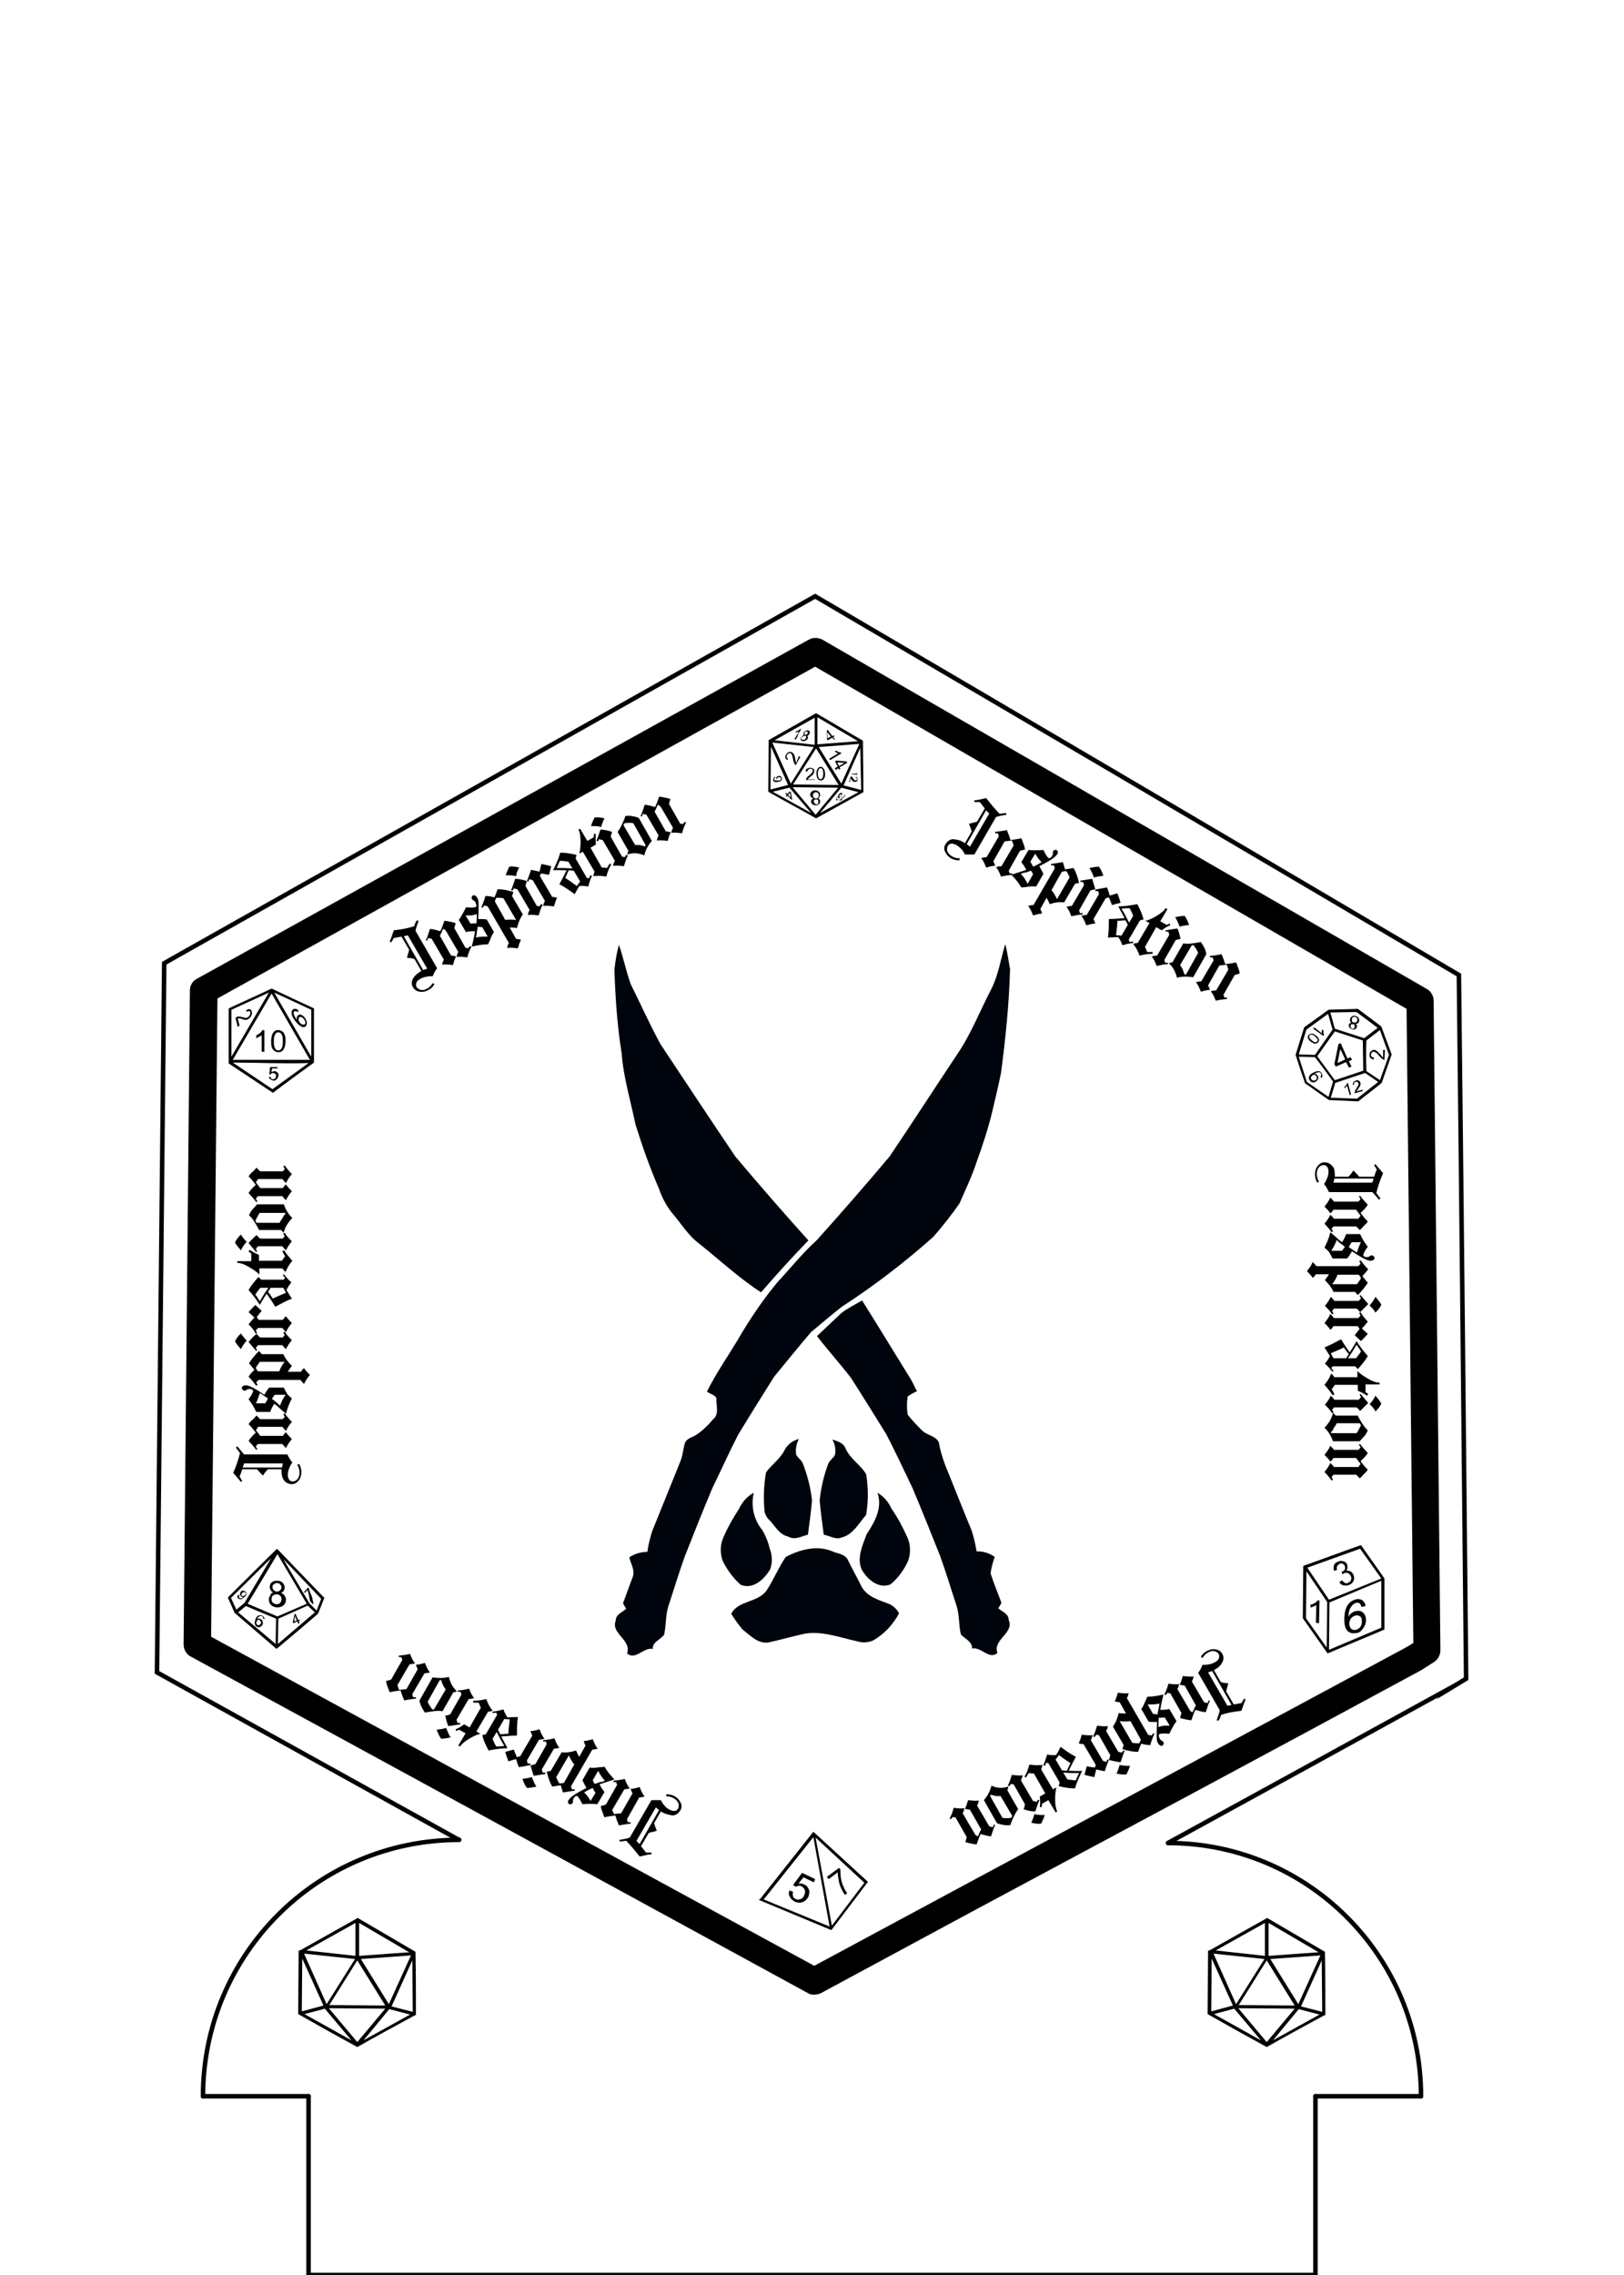<?xml version="1.0" encoding="utf-8"?>
<!-- Generator: Adobe Illustrator 26.0.2, SVG Export Plug-In . SVG Version: 6.00 Build 0)  -->
<svg version="1.1" id="Layer_1" xmlns="http://www.w3.org/2000/svg" xmlns:xlink="http://www.w3.org/1999/xlink" x="0px" y="0px"
	 viewBox="0 0 360 504" style="enable-background:new 0 0 360 504;" xml:space="preserve">
<style type="text/css">
	.st0{fill:none;stroke:#000000;stroke-linecap:round;stroke-linejoin:round;stroke-miterlimit:10;}
	.st1{fill:none;stroke:#000000;stroke-miterlimit:10;}
	.st2{fill-rule:evenodd;clip-rule:evenodd;fill:#000003;}
	.st3{fill:#00040C;}
</style>
<g id="Text">
</g>
<g id="Artwork">
</g>
<g id="Outline">
	<polyline class="st0" points="68.4,464.4 68.4,504 291.6,504 291.6,464.4 	"/>
	<path class="st0" d="M37.8,468"/>
	<path class="st1" d="M258.9,408.3c21-11.5,42-23,62.9-34.5l-0.1,0.1l3.3-2l0,0c-0.5-52-1-103.9-1.6-155.9
		c-47.5-28-95.1-56-142.7-83.9L38.5,212.2l-2.1,1.2l-1.6,157.1c22.4,12.4,44.7,24.8,67.1,37.2"/>
	<path d="M180.4,441.9c-0.5,0-1-0.1-1.4-0.4c-45.8-25-92-50.2-136.7-74.5c-1-0.5-1.6-1.6-1.6-2.7l1.4-144.9c0-1.1,0.6-2.1,1.6-2.6
		l2-1.1l133.6-74c0.9-0.5,2-0.5,3,0c22.4,13,44.9,25.9,67.3,38.9c22.2,12.8,44.5,25.7,66.7,38.5c0.9,0.5,1.5,1.5,1.5,2.6l1.5,143.9
		c0,1-0.5,2-1.4,2.6l-3,1.9c-0.1,0-0.1,0.1-0.2,0.1c-32.7,17.7-66,35.5-98.3,52.8l-34.5,18.6C181.4,441.8,180.9,441.9,180.4,441.9z
		 M46.8,362.6c43.7,23.8,88.8,48.5,133.7,72.9l33.1-17.8c32.2-17.3,65.5-35.2,98.2-52.8l1.5-0.9l-1.5-140.5
		c-21.7-12.6-43.4-25.1-65.2-37.7c-22-12.7-43.9-25.4-65.9-38.1L48.2,221.2L46.8,362.6z"/>
	<line class="st0" x1="291.6" y1="464.4" x2="315" y2="464.4"/>
	<line class="st0" x1="68.4" y1="464.4" x2="45" y2="464.4"/>
	<path class="st0" d="M45,464.4c0-31.4,25.4-56.8,56.8-56.8"/>
	<path class="st0" d="M258.9,408.3c31,0,56.1,25.1,56.1,56.1"/>
	<path class="st1" d="M104.6,404.8"/>
</g>
<g>
	<path d="M93.1,215.3c0.1-0.1,0.2-0.1,0.3-0.2l-1.5-2.6c-0.4-0.2-1-0.3-1.7-0.3c0.3-1.1,0.5-1.7,0.5-1.8l-1.7-2.9
		c-0.6,0.1-1.2,0.2-1.7,0.3c-0.1,0.2-0.2,0.3-0.3,0.5c-0.1,0.2-0.2,0.3-0.3,0.5l-0.3-0.2c0.2-0.5,0.5-1.3,0.9-2.5
		c1.8-0.2,3.3-0.5,4.5-0.9c0.2-0.5,0.3-0.9,0.6-1.3l0.4,0.1c-0.2,0.6-0.5,1.3-0.7,2.2l4.8,8.3c-0.4,0.5-0.7,1.1-1,1.8
		c-0.4-0.1-0.9,0-1.5,0.1c-0.5,0.1-1,0.3-1.3,0.5c-0.4,0.2-0.7,0.5-0.8,0.8c-0.1,0.3-0.1,0.6,0,0.9c0.2,0.4,0.6,0.6,1,0.7
		c0.5,0.1,0.9,0,1.4-0.3c0.6-0.3,0.9-0.7,1.2-1.2l0.4,0.2c-0.3,0.6-0.7,1-1.3,1.3c-0.7,0.4-1.3,0.5-2,0.4c-0.6-0.1-1.1-0.4-1.4-0.9
		c-0.4-0.6-0.4-1.2-0.1-1.9C91.8,216.3,92.4,215.7,93.1,215.3z M89.5,207.4l4.3,7.5c0.3-0.1,0.6-0.2,0.9-0.3l-4.3-7.4
		C90.2,207.3,89.9,207.3,89.5,207.4z"/>
	<path d="M98.2,205.8c-0.2,0.5-0.4,1-0.7,1.5l2.5,4.4c0.4,0,0.8,0.1,1.1,0.2c-0.3,0.5-0.5,1.2-0.7,1.9c-0.8-0.1-1.6-0.2-2.4-0.1
		c0.1-0.4,0.2-0.8,0.4-1.1l-2.7-4.6c-0.2-0.1-0.5-0.1-0.8-0.2c0,0.1-0.1,0.2-0.1,0.3c0,0.1-0.1,0.2-0.1,0.3l-0.3-0.1
		c0.3-0.6,0.6-1.5,0.9-2.5c0.6,0,1.3,0.2,2.3,0.5c0.4-0.7,0.6-1.5,0.9-2.3c0.4,0,0.8,0.1,1.3,0.2c0.5,0.1,0.9,0.2,1.2,0.3
		c-0.1,0.4-0.2,0.8-0.3,1.1l2.5,4.4c0.3,0,0.5,0,0.6,0.1c0-0.1,0.2-0.3,0.4-0.5l0.3,0.1c-0.4,0.8-0.7,1.5-0.9,2.4
		c-0.8-0.1-1.6-0.2-2.4-0.1c0.1-0.4,0.2-0.8,0.4-1.1l-2.7-4.6C98.6,205.9,98.4,205.8,98.2,205.8z"/>
	<path d="M108.2,209.2c-1.1,0-2.3,0.2-3.6,0.5c0.1-0.6,0.3-1.2,0.4-1.8c0.2-0.7,0.2-1.2,0.3-1.6c-0.7,0-1.4,0-2,0.2l-1.6-2.7
		c0.6-0.8,1.1-1.8,1.6-2.8c1.1,0.1,1.9,0.1,2.2-0.1c0.1-0.1,0.2-0.2,0.1-0.4s-0.1-0.4-0.2-0.6c-0.1-0.2-0.2-0.3-0.4-0.4
		c-0.2-0.1-0.3-0.2-0.4-0.4c-0.1-0.1-0.1-0.2,0-0.4c0-0.1,0.1-0.3,0.2-0.3c0.2-0.1,0.3-0.1,0.5,0c0.2,0.1,0.3,0.2,0.5,0.5
		c0.2,0.3,0.3,0.8,0.3,1.5c0,0.7,0,1.7-0.1,3.2c0.8,0,1.4,0,1.9,0.1l1.6,2.8c-0.2,0.3-0.5,0.7-0.7,1.3S108.4,208.7,108.2,209.2z
		 M103.2,202.8l1.1,1.8c0.6,0,1-0.1,1.3,0c0.1-0.7,0.1-1.5,0.1-2.1c-0.3,0.1-0.7,0.2-1.2,0.3C104,202.8,103.6,202.8,103.2,202.8z
		 M105.5,207.7c0.7-0.2,1.5-0.2,2.6-0.2l-1.2-2.1c-0.5,0-0.8-0.1-0.8-0.1c-0.1,0-0.1,0-0.2,0c0,0.3-0.1,0.6-0.2,1.1
		C105.7,206.9,105.6,207.3,105.5,207.7z"/>
	<path d="M109.6,198.8c0.3-0.6,0.5-1.2,0.7-1.8c1.1,0,2.2,0.2,3.5,0.6c-0.1,0.4-0.2,0.7-0.3,0.9l2.4,4.1c-0.6,0.8-1,1.8-1.3,3
		c-0.5-0.1-1-0.1-1.6-0.1l1.4,2.5c0.4,0,0.7,0.1,1.1,0.2c-0.3,0.5-0.5,1.2-0.7,1.9c-0.8-0.1-1.6-0.2-2.4-0.1
		c0.1-0.4,0.2-0.8,0.4-1.1l-4.7-8.1c-0.2-0.1-0.5-0.1-0.8-0.2c-0.1,0.2-0.2,0.4-0.3,0.5l-0.3-0.1c0.4-0.9,0.7-1.7,0.9-2.5
		C108.2,198.5,108.9,198.6,109.6,198.8z M109.7,199.7l2.3,4.1c0.8-0.1,1.6-0.1,2.4,0l-2.8-4.8c-0.5-0.1-1-0.1-1.6-0.1
		C109.9,199.1,109.8,199.3,109.7,199.7z"/>
	<path d="M114.4,194.1c-0.8-0.2-1.6-0.2-2.3-0.2c0.3-0.9,0.6-1.5,0.8-1.9c0.6-0.1,1.4,0,2.2,0.2
		C114.7,192.8,114.5,193.4,114.4,194.1z M116.8,195.2c-0.2,0.5-0.3,0.9-0.3,1.1l2.5,4.4c0.3,0,0.5,0.1,0.6,0.1
		c0.1-0.2,0.2-0.4,0.4-0.5l0.3,0.1c-0.4,0.7-0.6,1.5-0.9,2.4c-0.8-0.1-1.6-0.2-2.4-0.1c0.1-0.4,0.2-0.8,0.4-1.1l-2.7-4.6
		c-0.4-0.1-0.6-0.1-0.8-0.2c0,0-0.1,0.2-0.3,0.5l-0.3-0.1c0.3-0.7,0.6-1.6,0.9-2.5C115.1,194.7,115.9,194.9,116.8,195.2z"/>
	<path d="M117.7,192.7c0.5,0.1,1.1,0.2,1.9,0.4c0-0.1,0.2-0.7,0.4-1.7c0.6,0.1,1.4,0.3,2.2,0.5l-0.5,1.9c-0.5-0.1-1.1-0.2-1.8-0.3
		c0,0.1-0.1,0.2-0.1,0.3c0,0.1-0.1,0.2-0.1,0.3l2.7,4.6c0.4,0,0.8,0.1,1.1,0.2c-0.3,0.5-0.5,1.2-0.7,1.9c-0.8-0.1-1.6-0.2-2.4-0.1
		c0.1-0.4,0.2-0.8,0.4-1.1l-2.7-4.6c-0.3-0.1-0.6-0.2-0.8-0.2c0,0.1-0.1,0.2-0.1,0.3c0,0.1-0.1,0.2-0.1,0.2l-0.3-0.1
		C117.1,194.5,117.4,193.7,117.7,192.7z"/>
	<path d="M127.4,198.1c-1.1-0.8-2.2-1.6-3.4-2.2c0.5-0.9,1-1.9,1.6-3.1c-1.3,0-2.3-0.1-3,0c0.6-1.2,1.2-2.5,1.6-3.9
		c1.2,0,2.4,0.2,3.6,0.5c0,0.1-0.1,0.4-0.2,0.8l2.5,4.3c0,0,0.2,0,0.5,0.1c0-0.1,0.1-0.4,0.3-0.7l0.3,0.1c-0.3,0.8-0.6,1.6-0.8,2.4
		c-0.6-0.1-1.3-0.2-2-0.1C128.2,196.7,127.8,197.3,127.4,198.1z M123.4,192.3c1,0,2.2,0,3.5,0.1l-0.9-1.5c-0.7-0.1-1.3-0.2-1.9-0.2
		C124,190.9,123.8,191.5,123.4,192.3z M125.3,194.5c0.5,0.3,1.4,0.9,2.6,1.8c0.1-0.3,0.4-0.6,0.7-1l-1.4-2.4c-0.4,0-0.8-0.1-1.1-0.1
		C125.8,193.3,125.6,193.9,125.3,194.5z"/>
	<path d="M128.4,189.1c0.2-0.6,0.3-1.5,0.3-2.7c0-1.2-0.2-2-0.4-2.5l-0.1-0.1l0.4-0.2l1.6,2.7l1.4-0.8c0-0.3,0.1-0.6,0.1-0.8
		l0.4,0.1c-0.1,0.6-0.1,1.4,0,2.3l-1.2,0.7l2.5,4.4c0.3,0,0.7,0,1.2,0.1c0.1-0.3,0.3-0.6,0.6-1l0.3,0.2c-0.4,0.6-0.8,1.6-1.1,2.7
		c-0.9-0.2-1.9-0.2-2.9-0.1c0.1-0.4,0.2-0.7,0.3-1l-2.6-4.4L128.4,189.1z"/>
	<path d="M133.3,183.2c-0.8-0.2-1.6-0.2-2.3-0.2c0.3-0.9,0.6-1.5,0.8-1.9c0.6-0.1,1.4,0,2.2,0.2
		C133.7,181.9,133.4,182.5,133.3,183.2z M135.7,184.3c-0.2,0.5-0.3,0.9-0.3,1.1l2.5,4.4c0.3,0,0.5,0.1,0.6,0.1
		c0.1-0.2,0.2-0.4,0.4-0.5l0.3,0.1c-0.4,0.7-0.6,1.5-0.9,2.4c-0.8-0.1-1.6-0.2-2.4-0.1c0.1-0.4,0.2-0.8,0.4-1.1l-2.7-4.6
		c-0.4-0.1-0.6-0.1-0.8-0.2c0,0-0.1,0.2-0.3,0.5l-0.3-0.1c0.3-0.7,0.6-1.6,0.9-2.5C134,183.8,134.8,184,135.7,184.3z"/>
	<path d="M139.1,189.3c0-0.3,0.1-0.6,0.2-0.8l-2.4-4.2c0.4-0.5,0.7-1.1,1-1.7c0.3-0.7,0.6-1.3,0.7-1.8c0.5-0.1,1-0.1,1.5,0
		c0.6,0.1,1,0.2,1.5,0.4l2.9,5.1c-0.9,1-1.4,2.1-1.7,3.2C141.5,188.9,140.2,188.9,139.1,189.3z M143,187.5c0-0.1,0.1-0.2,0.1-0.3
		l-2.7-4.8c-0.2-0.1-0.5-0.1-0.9-0.1c-0.4,0-0.7,0-1.1,0.1c0,0.1-0.1,0.2-0.2,0.4l2.6,4.4c0.3,0,0.7,0,1.1,0
		C142.3,187.4,142.7,187.4,143,187.5z"/>
	<path d="M145.8,178.3c-0.2,0.5-0.4,1-0.7,1.5l2.5,4.4c0.4,0,0.8,0.1,1.1,0.2c-0.3,0.5-0.5,1.2-0.7,1.9c-0.8-0.1-1.6-0.2-2.4-0.1
		c0.1-0.4,0.2-0.8,0.4-1.1l-2.7-4.6c-0.2-0.1-0.5-0.1-0.8-0.2c0,0.1-0.1,0.2-0.1,0.3c0,0.1-0.1,0.2-0.1,0.3l-0.3-0.1
		c0.3-0.6,0.6-1.5,0.9-2.5c0.6,0,1.3,0.2,2.3,0.5c0.4-0.7,0.6-1.5,0.9-2.3c0.4,0,0.8,0.1,1.3,0.2c0.5,0.1,0.9,0.2,1.2,0.3
		c-0.1,0.4-0.2,0.8-0.3,1.1l2.5,4.4c0.3,0,0.5,0,0.6,0.1c0-0.1,0.2-0.3,0.4-0.5l0.3,0.1c-0.4,0.8-0.7,1.5-0.9,2.4
		c-0.8-0.1-1.6-0.2-2.4-0.1c0.1-0.4,0.2-0.8,0.4-1.1l-2.7-4.6C146.2,178.4,146,178.3,145.8,178.3z"/>
</g>
<g>
	<path d="M213.6,186.6c0.1,0.1,0.2,0.1,0.3,0.2l1.5-2.6c-0.1-0.4-0.3-1-0.6-1.7c1.1-0.3,1.7-0.4,1.8-0.5l1.7-2.9
		c-0.4-0.5-0.8-1-1.1-1.4c-0.2,0-0.4,0-0.6,0c-0.2,0-0.4,0-0.6,0l0-0.4c0.5,0,1.4-0.2,2.6-0.5c1.1,1.4,2.1,2.6,3,3.5
		c0.5-0.1,1-0.1,1.4-0.2l0.1,0.4c-0.6,0.1-1.4,0.2-2.3,0.5l-4.8,8.3c-0.6,0-1.3,0-2.1,0c-0.2-0.4-0.4-0.8-0.8-1.2s-0.7-0.7-1.1-0.9
		c-0.4-0.2-0.8-0.3-1.1-0.3c-0.3,0-0.6,0.2-0.8,0.5c-0.2,0.4-0.2,0.8-0.1,1.2c0.2,0.4,0.5,0.8,1,1.1c0.6,0.3,1.1,0.5,1.7,0.4l0,0.5
		c-0.6,0-1.2-0.1-1.8-0.4c-0.7-0.4-1.1-0.9-1.4-1.5s-0.2-1.2,0.1-1.7c0.4-0.6,0.9-1,1.6-1.1C212.1,186,212.8,186.1,213.6,186.6z
		 M218.6,179.5l-4.3,7.5c0.3,0.2,0.5,0.4,0.7,0.6l4.3-7.4C219.1,180,218.8,179.8,218.6,179.5z"/>
	<path d="M224.3,186.2c-0.5,0.1-1,0.1-1.6,0.2l-2.5,4.4c0.2,0.4,0.3,0.7,0.4,1c-0.6,0-1.3,0.2-2,0.4c-0.3-0.8-0.6-1.5-1.1-2.1
		c0.4-0.1,0.8-0.2,1.2-0.2l2.7-4.6c0-0.2-0.1-0.5-0.2-0.7c-0.1,0-0.2,0-0.3,0c-0.1,0-0.2,0-0.3,0l0-0.3c0.7-0.1,1.6-0.2,2.6-0.4
		c0.2,0.5,0.5,1.2,0.8,2.2c0.8-0.1,1.6-0.2,2.4-0.4c0.2,0.4,0.3,0.8,0.5,1.3c0.2,0.5,0.3,0.9,0.3,1.2c-0.4,0.1-0.8,0.2-1.1,0.3
		l-2.5,4.4c0.1,0.3,0.2,0.4,0.2,0.6c0.1,0,0.3,0,0.6,0l0,0.3c-0.8,0.1-1.7,0.2-2.5,0.4c-0.3-0.8-0.6-1.5-1.1-2.1
		c0.4-0.1,0.8-0.2,1.2-0.2l2.7-4.6C224.5,186.7,224.4,186.4,224.3,186.2z"/>
	<path d="M226.4,196.6c-0.6-1-1.3-1.9-2.2-2.8c0.6-0.2,1.2-0.4,1.8-0.6c0.7-0.2,1.2-0.4,1.5-0.5c-0.3-0.6-0.7-1.2-1.1-1.7l1.6-2.7
		c1,0.1,2.1,0.1,3.3,0c0.5,1,0.9,1.7,1.2,1.8c0.1,0.1,0.3,0,0.4-0.1s0.3-0.3,0.4-0.5c0.1-0.2,0.1-0.3,0.1-0.5c0-0.2,0-0.4,0.1-0.5
		c0.1-0.1,0.2-0.2,0.3-0.2c0.1,0,0.3,0,0.4,0c0.2,0.1,0.2,0.2,0.3,0.4c0,0.2,0,0.4-0.2,0.6c-0.2,0.3-0.6,0.7-1.1,1
		c-0.5,0.4-1.5,0.9-2.8,1.6c0.4,0.7,0.7,1.3,0.9,1.7l-1.6,2.8c-0.4,0-0.9-0.1-1.5,0S226.9,196.6,226.4,196.6z M226.3,193.6
		c0.5,0.5,1,1.2,1.5,2.2l1.2-2.1c-0.2-0.4-0.3-0.7-0.4-0.7c0,0-0.1-0.1-0.1-0.1c-0.2,0.1-0.6,0.2-1.1,0.4
		C227.1,193.3,226.7,193.4,226.3,193.6z M229.5,189.1l-1.1,1.8c0.3,0.5,0.5,0.8,0.6,1.1c0.7-0.3,1.3-0.6,1.9-1
		c-0.2-0.2-0.5-0.5-0.8-0.9C229.9,189.8,229.6,189.4,229.5,189.1z"/>
	<path d="M236.1,192.6c0.7-0.1,1.3-0.2,1.9-0.3c0.5,0.9,0.9,2,1.2,3.3c-0.4,0.1-0.7,0.1-0.9,0.2l-2.4,4.1c-1-0.1-2,0-3.2,0.4
		c-0.2-0.5-0.4-0.9-0.7-1.4l-1.4,2.5c0.2,0.3,0.3,0.7,0.4,1c-0.6,0-1.3,0.2-2,0.4c-0.3-0.8-0.6-1.5-1.1-2.1c0.4-0.1,0.8-0.2,1.2-0.2
		l4.7-8.1c0-0.3-0.1-0.5-0.2-0.7c-0.2,0-0.4,0-0.6,0l0-0.3c0.9-0.1,1.8-0.3,2.6-0.4C235.7,191.3,235.9,191.9,236.1,192.6z
		 M235.4,193.1l-2.3,4.1c0.5,0.6,0.9,1.3,1.2,2l2.8-4.8c-0.2-0.5-0.4-1-0.7-1.4C236,193,235.7,193.1,235.4,193.1z"/>
	<path d="M242.8,197c-0.5,0.1-0.9,0.2-1.1,0.3l-2.5,4.4c0.1,0.3,0.2,0.5,0.2,0.6c0.2,0,0.4,0,0.6,0l0,0.3c-0.8,0-1.6,0.2-2.5,0.4
		c-0.3-0.8-0.6-1.5-1.1-2.1c0.4-0.1,0.8-0.2,1.2-0.2l2.7-4.6c-0.1-0.4-0.2-0.6-0.2-0.7c0,0-0.2,0-0.6,0l0-0.3
		c0.8-0.1,1.7-0.3,2.6-0.4C242.3,195.4,242.6,196.2,242.8,197z M242.5,194.4c-0.3-0.8-0.6-1.5-1-2.1c0.9-0.2,1.6-0.3,2.1-0.3
		c0.4,0.5,0.7,1.2,1,2C243.9,194.1,243.2,194.2,242.5,194.4z"/>
	<path d="M245.4,196.6c0.2,0.5,0.4,1.1,0.6,1.8c0.1,0,0.7-0.2,1.7-0.5c0.2,0.6,0.5,1.3,0.7,2.1l-1.9,0.5c-0.2-0.5-0.4-1.1-0.7-1.7
		c-0.1,0-0.2,0.1-0.3,0.1c-0.1,0-0.2,0.1-0.4,0.1l-2.7,4.6c0.2,0.4,0.3,0.7,0.4,1c-0.6,0-1.3,0.2-2,0.4c-0.3-0.8-0.6-1.5-1.1-2.1
		c0.4-0.1,0.8-0.2,1.2-0.2l2.7-4.6c-0.1-0.3-0.1-0.6-0.2-0.7c-0.1,0-0.2,0-0.3,0c-0.1,0-0.2,0-0.3,0l0-0.3
		C243.5,196.9,244.4,196.8,245.4,196.6z"/>
	<path d="M245.6,207.7c0.2-1.4,0.2-2.7,0.2-4.1c1,0,2.2-0.1,3.5-0.2c-0.6-1.1-1.1-2-1.4-2.6c1.3,0,2.7-0.2,4.2-0.5
		c0.6,1.1,1.1,2.2,1.4,3.4c-0.1,0-0.4,0.1-0.8,0.2l-2.5,4.3c0,0,0.1,0.2,0.2,0.5c0.1,0,0.4-0.1,0.8-0.1l0,0.3
		c-0.9,0.1-1.7,0.3-2.4,0.5c-0.2-0.6-0.5-1.2-0.9-1.8C247.2,207.6,246.5,207.7,245.6,207.7z M247.7,204c0,0.6-0.1,1.6-0.3,3.2
		c0.3,0,0.7,0,1.2,0.1l1.4-2.4c-0.2-0.4-0.3-0.7-0.5-1C249,203.9,248.4,204,247.7,204z M248.6,201.3c0.5,0.8,1.1,1.9,1.7,3.1
		l0.9-1.5c-0.2-0.6-0.5-1.2-0.8-1.7C250.1,201.2,249.5,201.2,248.6,201.3z"/>
	<path d="M253.9,204c0.6-0.1,1.5-0.5,2.5-1.1s1.7-1.2,1.9-1.6l0.1-0.1l0.4,0.2l-1.6,2.7l1.4,0.8c0.3-0.1,0.5-0.2,0.7-0.3l0.1,0.4
		c-0.6,0.2-1.2,0.6-1.9,1.1l-1.2-0.7l-2.5,4.4c0.2,0.3,0.3,0.7,0.5,1.1c0.3,0,0.7,0,1.2,0l0,0.4c-0.7,0-1.7,0.1-2.9,0.4
		c-0.3-0.9-0.7-1.7-1.4-2.6c0.4-0.1,0.7-0.2,1-0.2l2.6-4.4L253.9,204z"/>
	<path d="M261.7,208c-0.5,0.1-0.9,0.2-1.1,0.3l-2.5,4.4c0.1,0.3,0.2,0.5,0.2,0.6c0.2,0,0.5,0,0.6,0l0,0.3c-0.8,0-1.6,0.2-2.5,0.4
		c-0.3-0.8-0.6-1.5-1.1-2.1c0.4-0.1,0.8-0.2,1.2-0.2l2.7-4.6c-0.1-0.4-0.2-0.6-0.2-0.7c0,0-0.2,0-0.6,0l0-0.3
		c0.8-0.1,1.7-0.3,2.6-0.4C261.3,206.3,261.5,207.1,261.7,208z M261.5,205.3c-0.3-0.8-0.6-1.5-1-2.1c0.9-0.2,1.6-0.3,2.1-0.3
		c0.4,0.5,0.7,1.2,1,2C262.8,205,262.1,205.1,261.5,205.3z"/>
	<path d="M259.1,213.4c0.3-0.1,0.5-0.2,0.8-0.2l2.4-4.2c0.6,0.1,1.3,0.1,2,0s1.4-0.2,1.9-0.3c0.3,0.4,0.5,0.8,0.8,1.3
		c0.2,0.5,0.4,1,0.4,1.4l-2.9,5.1c-1.3-0.2-2.5-0.2-3.6,0.1C260.6,215.3,260,214.2,259.1,213.4z M262.6,215.9c0.1,0,0.2,0,0.3,0
		l2.7-4.8c-0.1-0.2-0.2-0.5-0.4-0.8c-0.2-0.3-0.4-0.6-0.6-0.9c-0.1,0-0.3,0-0.4,0l-2.6,4.4c0.2,0.3,0.4,0.6,0.6,1
		C262.3,215.2,262.5,215.6,262.6,215.9z"/>
	<path d="M271.9,213.7c-0.5,0.1-1,0.1-1.6,0.2l-2.5,4.4c0.2,0.4,0.3,0.7,0.4,1c-0.6,0-1.3,0.2-2,0.4c-0.3-0.8-0.6-1.5-1.1-2.1
		c0.4-0.1,0.8-0.2,1.2-0.2l2.7-4.6c0-0.2-0.1-0.5-0.2-0.7c-0.1,0-0.2,0-0.3,0c-0.1,0-0.2,0-0.3,0l0-0.3c0.7-0.1,1.6-0.2,2.6-0.4
		c0.2,0.5,0.5,1.2,0.8,2.2c0.8-0.1,1.6-0.2,2.4-0.4c0.2,0.4,0.3,0.8,0.5,1.3c0.2,0.5,0.3,0.9,0.3,1.2c-0.4,0.1-0.8,0.2-1.1,0.3
		l-2.5,4.4c0.1,0.3,0.2,0.4,0.2,0.6c0.1,0,0.3,0,0.6,0l0,0.3c-0.8,0.1-1.7,0.2-2.5,0.4c-0.3-0.8-0.6-1.5-1.1-2.1
		c0.4-0.1,0.8-0.2,1.2-0.2l2.7-4.6C272.1,214.1,272,213.9,271.9,213.7z"/>
</g>
<g>
	<path d="M146.8,401.5c-0.1-0.1-0.2-0.1-0.3-0.2l-1.5,2.6c0.1,0.4,0.3,1,0.6,1.7c-1.1,0.3-1.7,0.4-1.8,0.5l-1.7,2.9
		c0.4,0.5,0.8,1,1.1,1.4c0.2,0,0.4,0,0.6,0c0.2,0,0.4,0,0.6,0l0,0.4c-0.5,0-1.4,0.2-2.6,0.5c-1.1-1.4-2.1-2.6-3-3.5
		c-0.5,0.1-1,0.1-1.4,0.2l-0.1-0.4c0.6-0.1,1.4-0.2,2.3-0.5l4.8-8.3c0.6,0,1.3,0,2.1,0c0.2,0.4,0.4,0.8,0.8,1.2
		c0.3,0.4,0.7,0.7,1.1,0.9c0.4,0.2,0.8,0.3,1.1,0.3c0.3,0,0.6-0.2,0.8-0.5c0.2-0.4,0.2-0.8,0.1-1.2c-0.2-0.4-0.5-0.8-1-1.1
		c-0.6-0.3-1.1-0.5-1.7-0.4l0-0.5c0.6,0,1.2,0.1,1.8,0.4c0.7,0.4,1.1,0.9,1.4,1.5s0.2,1.2-0.1,1.7c-0.4,0.6-0.9,1-1.6,1.1
		C148.3,402.1,147.6,401.9,146.8,401.5z M141.8,408.5l4.3-7.5c-0.3-0.2-0.5-0.4-0.7-0.6l-4.3,7.4
		C141.3,408.1,141.5,408.3,141.8,408.5z"/>
	<path d="M136.1,401.9c0.5-0.1,1-0.1,1.6-0.2l2.5-4.4c-0.2-0.4-0.3-0.7-0.4-1c0.6,0,1.3-0.2,2-0.4c0.3,0.8,0.6,1.5,1.1,2.1
		c-0.4,0.1-0.8,0.2-1.2,0.2L139,403c0,0.2,0.1,0.5,0.2,0.7c0.1,0,0.2,0,0.3,0c0.1,0,0.2,0,0.3,0l0,0.3c-0.7,0.1-1.6,0.2-2.6,0.4
		c-0.2-0.5-0.5-1.2-0.8-2.2c-0.8,0.1-1.6,0.2-2.4,0.4c-0.2-0.4-0.3-0.8-0.5-1.3c-0.2-0.5-0.3-0.9-0.3-1.2c0.4-0.1,0.8-0.2,1.1-0.3
		l2.5-4.4c-0.1-0.3-0.2-0.4-0.2-0.6c-0.1,0-0.3,0-0.6,0l0-0.3c0.8-0.1,1.7-0.2,2.5-0.4c0.3,0.8,0.6,1.5,1.1,2.1
		c-0.4,0.1-0.8,0.2-1.2,0.2l-2.7,4.6C135.9,401.4,136,401.7,136.1,401.9z"/>
	<path d="M134,391.4c0.6,1,1.3,1.9,2.2,2.8c-0.6,0.2-1.2,0.4-1.8,0.6c-0.7,0.2-1.2,0.4-1.5,0.5c0.3,0.6,0.7,1.2,1.1,1.7l-1.6,2.7
		c-1-0.1-2.1-0.1-3.3,0c-0.5-1-0.9-1.7-1.2-1.8c-0.1-0.1-0.3,0-0.4,0.1s-0.3,0.3-0.4,0.5c-0.1,0.2-0.1,0.3-0.1,0.5
		c0,0.2,0,0.4-0.1,0.5c-0.1,0.1-0.2,0.2-0.3,0.2c-0.1,0-0.3,0-0.4,0c-0.2-0.1-0.2-0.2-0.3-0.4c0-0.2,0-0.4,0.2-0.6
		c0.2-0.3,0.6-0.7,1.1-1c0.5-0.4,1.5-0.9,2.8-1.6c-0.4-0.7-0.7-1.3-0.9-1.7l1.6-2.8c0.4,0,0.9,0.1,1.5,0S133.5,391.5,134,391.4z
		 M130.9,399l1.1-1.8c-0.3-0.5-0.5-0.8-0.6-1.1c-0.7,0.3-1.3,0.6-1.9,1c0.2,0.2,0.5,0.5,0.8,0.9C130.5,398.3,130.8,398.7,130.9,399z
		 M134.1,394.5c-0.5-0.5-1-1.2-1.5-2.2l-1.2,2.1c0.2,0.4,0.3,0.7,0.4,0.7c0,0,0.1,0.1,0.1,0.1c0.2-0.1,0.6-0.2,1.1-0.4
		C133.3,394.8,133.7,394.7,134.1,394.5z"/>
	<path d="M124.3,395.5c-0.7,0.1-1.3,0.2-1.9,0.3c-0.5-0.9-0.9-2-1.2-3.3c0.4-0.1,0.7-0.1,0.9-0.2l2.4-4.1c1,0.1,2,0,3.2-0.4
		c0.2,0.5,0.4,0.9,0.7,1.4l1.4-2.5c-0.2-0.3-0.3-0.7-0.4-1c0.6,0,1.3-0.2,2-0.4c0.3,0.8,0.6,1.5,1.1,2.1c-0.4,0.1-0.8,0.2-1.2,0.2
		l-4.7,8.1c0,0.3,0.1,0.5,0.2,0.7c0.2,0,0.4,0,0.6,0l0,0.3c-0.9,0.1-1.8,0.3-2.6,0.4C124.7,396.8,124.5,396.2,124.3,395.5z M125,395
		l2.3-4.1c-0.5-0.6-0.9-1.3-1.2-2l-2.8,4.8c0.2,0.5,0.4,1,0.7,1.4C124.4,395.1,124.7,395,125,395z"/>
	<path d="M117.9,393.7c0.3,0.8,0.6,1.5,1,2.1c-0.9,0.2-1.6,0.3-2.1,0.3c-0.4-0.5-0.7-1.2-1-2C116.5,394,117.2,393.9,117.9,393.7z
		 M117.6,391.1c0.5-0.1,0.9-0.2,1.1-0.3l2.5-4.4c-0.1-0.3-0.2-0.5-0.2-0.6c-0.2,0-0.4,0-0.6,0l0-0.3c0.8,0,1.6-0.2,2.5-0.4
		c0.3,0.8,0.6,1.5,1.1,2.1c-0.4,0.1-0.8,0.2-1.2,0.2l-2.7,4.6c0.1,0.4,0.2,0.6,0.2,0.7c0,0,0.2,0,0.6,0l0,0.3
		c-0.8,0.1-1.7,0.3-2.6,0.4C118.1,392.7,117.8,391.9,117.6,391.1z"/>
	<path d="M115,391.5c-0.2-0.5-0.4-1.1-0.6-1.8c-0.1,0-0.7,0.2-1.7,0.5c-0.2-0.6-0.5-1.3-0.7-2.1l1.9-0.5c0.2,0.5,0.4,1.1,0.7,1.7
		c0.1,0,0.2-0.1,0.3-0.1c0.1,0,0.2-0.1,0.4-0.1l2.7-4.6c-0.2-0.4-0.3-0.7-0.4-1c0.6,0,1.3-0.2,2-0.4c0.3,0.8,0.6,1.5,1.1,2.1
		c-0.4,0.1-0.8,0.2-1.2,0.2l-2.7,4.6c0.1,0.3,0.1,0.6,0.2,0.7c0.1,0,0.2,0,0.3,0c0.1,0,0.2,0,0.3,0l0,0.3
		C116.9,391.2,116,391.3,115,391.5z"/>
	<path d="M114.8,380.4c-0.2,1.4-0.2,2.7-0.2,4.1c-1,0-2.2,0.1-3.5,0.2c0.6,1.1,1.1,2,1.4,2.6c-1.3,0-2.7,0.2-4.2,0.5
		c-0.6-1.1-1.1-2.2-1.4-3.4c0.1,0,0.4-0.1,0.8-0.2l2.5-4.3c0,0-0.1-0.2-0.2-0.5c-0.1,0-0.4,0.1-0.8,0.1l0-0.3
		c0.9-0.1,1.7-0.3,2.4-0.5c0.2,0.6,0.5,1.2,0.9,1.8C113.2,380.4,113.9,380.4,114.8,380.4z M111.8,386.8c-0.5-0.8-1.1-1.9-1.7-3.1
		l-0.9,1.5c0.2,0.6,0.5,1.2,0.8,1.7C110.3,386.9,110.9,386.9,111.8,386.8z M112.7,384.1c0-0.6,0.1-1.6,0.3-3.2c-0.3,0-0.7,0-1.2-0.1
		l-1.4,2.4c0.2,0.4,0.3,0.7,0.5,1C111.4,384.2,112,384.1,112.7,384.1z"/>
	<path d="M106.5,384.1c-0.6,0.1-1.5,0.5-2.5,1.1s-1.7,1.2-1.9,1.6l-0.1,0.1l-0.4-0.2l1.6-2.7l-1.4-0.8c-0.3,0.1-0.5,0.2-0.7,0.3
		l-0.1-0.4c0.6-0.2,1.2-0.6,1.9-1.1l1.2,0.7l2.5-4.4c-0.2-0.3-0.3-0.7-0.5-1.1c-0.3,0-0.7,0-1.2,0l0-0.4c0.7,0,1.7-0.1,2.9-0.4
		c0.3,0.9,0.7,1.7,1.4,2.6c-0.4,0.1-0.7,0.2-1,0.2l-2.6,4.4L106.5,384.1z"/>
	<path d="M98.9,382.8c0.3,0.8,0.6,1.5,1,2.1c-0.9,0.2-1.6,0.3-2.1,0.3c-0.4-0.5-0.7-1.2-1-2C97.6,383.1,98.3,383,98.9,382.8z
		 M98.7,380.1c0.5-0.1,0.9-0.2,1.1-0.3l2.5-4.4c-0.1-0.3-0.2-0.5-0.2-0.6c-0.2,0-0.4,0-0.6,0l0-0.3c0.8,0,1.6-0.2,2.5-0.4
		c0.3,0.8,0.6,1.5,1.1,2.1c-0.4,0.1-0.8,0.2-1.2,0.2l-2.7,4.6c0.1,0.4,0.2,0.6,0.2,0.7c0,0,0.2,0,0.6,0l0,0.3
		c-0.8,0.1-1.7,0.3-2.6,0.4C99.1,381.8,98.9,381,98.7,380.1z"/>
	<path d="M101.3,374.7c-0.3,0.1-0.5,0.2-0.8,0.2l-2.4,4.2c-0.6-0.1-1.3-0.1-2,0s-1.4,0.2-1.9,0.3c-0.3-0.4-0.5-0.8-0.8-1.3
		c-0.2-0.5-0.4-1-0.4-1.4l2.9-5.1c1.3,0.2,2.5,0.2,3.6-0.1C99.8,372.8,100.4,373.9,101.3,374.7z M97.8,372.2c-0.1,0-0.2,0-0.3,0
		l-2.7,4.8c0.1,0.2,0.2,0.5,0.4,0.8c0.2,0.3,0.4,0.6,0.6,0.9c0.1,0,0.3,0,0.4,0l2.6-4.4c-0.2-0.3-0.4-0.6-0.6-1
		C98,372.9,97.9,372.5,97.8,372.2z"/>
	<path d="M88.5,374.4c0.5-0.1,1-0.1,1.6-0.2l2.5-4.4c-0.2-0.4-0.3-0.7-0.4-1c0.6,0,1.3-0.2,2-0.4c0.3,0.8,0.6,1.5,1.1,2.1
		c-0.4,0.1-0.8,0.2-1.2,0.2l-2.7,4.6c0,0.2,0.1,0.5,0.2,0.7c0.1,0,0.2,0,0.3,0c0.1,0,0.2,0,0.3,0l0,0.3c-0.7,0.1-1.6,0.2-2.6,0.4
		c-0.2-0.5-0.5-1.2-0.8-2.2c-0.8,0.1-1.6,0.2-2.4,0.4c-0.2-0.4-0.3-0.8-0.5-1.3c-0.2-0.5-0.3-0.9-0.3-1.2c0.4-0.1,0.8-0.2,1.1-0.3
		l2.5-4.4c-0.1-0.3-0.2-0.4-0.2-0.6c-0.1,0-0.3,0-0.6,0l0-0.3c0.8-0.1,1.7-0.2,2.5-0.4c0.3,0.8,0.6,1.5,1.1,2.1
		c-0.4,0.1-0.8,0.2-1.2,0.2l-2.7,4.6C88.3,374,88.4,374.2,88.5,374.4z"/>
</g>
<g>
	<path d="M269.4,369.8c-0.1,0.1-0.2,0.1-0.3,0.2l1.5,2.6c0.4,0.2,1,0.3,1.7,0.3c-0.3,1.1-0.5,1.7-0.5,1.8l1.7,2.9
		c0.6-0.1,1.2-0.2,1.7-0.3c0.1-0.2,0.2-0.3,0.3-0.5c0.1-0.2,0.2-0.3,0.3-0.5l0.3,0.2c-0.2,0.5-0.5,1.3-0.9,2.5
		c-1.8,0.2-3.3,0.5-4.5,0.9c-0.2,0.5-0.3,0.9-0.6,1.3l-0.4-0.1c0.2-0.6,0.5-1.3,0.7-2.2l-4.8-8.3c0.4-0.5,0.7-1.1,1-1.8
		c0.4,0.1,0.9,0,1.5-0.1c0.5-0.1,1-0.3,1.3-0.5c0.4-0.2,0.7-0.5,0.8-0.8c0.1-0.3,0.1-0.6,0-0.9c-0.2-0.4-0.6-0.6-1-0.7
		c-0.5-0.1-0.9,0-1.4,0.3c-0.6,0.3-0.9,0.7-1.2,1.2l-0.4-0.2c0.3-0.6,0.7-1,1.3-1.3c0.7-0.4,1.3-0.5,2-0.4c0.6,0.1,1.1,0.4,1.4,0.9
		c0.4,0.6,0.4,1.3,0.1,1.9S270.2,369.4,269.4,369.8z M273,377.7l-4.3-7.5c-0.3,0.1-0.6,0.2-0.9,0.3l4.3,7.4
		C272.4,377.8,272.7,377.8,273,377.7z"/>
	<path d="M264.4,379.3c0.2-0.5,0.4-1,0.7-1.5l-2.5-4.4c-0.4,0-0.8-0.1-1.1-0.2c0.3-0.5,0.5-1.2,0.7-1.9c0.8,0.1,1.6,0.2,2.4,0.1
		c-0.1,0.4-0.2,0.8-0.4,1.1l2.7,4.6c0.2,0.1,0.5,0.1,0.8,0.2c0-0.1,0.1-0.2,0.1-0.3c0-0.1,0.1-0.2,0.1-0.3l0.3,0.1
		c-0.3,0.6-0.6,1.5-0.9,2.5c-0.6,0-1.3-0.2-2.3-0.5c-0.4,0.7-0.6,1.5-0.9,2.3c-0.4,0-0.8-0.1-1.3-0.2c-0.5-0.1-0.9-0.2-1.2-0.3
		c0.1-0.4,0.2-0.8,0.3-1.1l-2.5-4.4c-0.3,0-0.5,0-0.6-0.1c0,0.1-0.2,0.3-0.4,0.5l-0.3-0.1c0.4-0.8,0.7-1.5,0.9-2.4
		c0.8,0.1,1.6,0.2,2.4,0.1c-0.1,0.4-0.2,0.8-0.4,1.1l2.7,4.6C263.9,379.2,264.2,379.3,264.4,379.3z"/>
	<path d="M254.3,375.9c1.1,0,2.3-0.2,3.6-0.5c-0.1,0.6-0.3,1.2-0.4,1.8c-0.2,0.7-0.2,1.2-0.3,1.6c0.7,0,1.4,0,2-0.2l1.6,2.7
		c-0.6,0.8-1.1,1.8-1.6,2.8c-1.1-0.1-1.9-0.1-2.2,0.1c-0.1,0.1-0.2,0.2-0.1,0.4c0,0.2,0.1,0.4,0.2,0.6c0.1,0.2,0.2,0.3,0.4,0.4
		c0.2,0.1,0.3,0.2,0.4,0.4c0.1,0.1,0.1,0.2,0,0.4c0,0.1-0.1,0.3-0.2,0.3c-0.2,0.1-0.3,0.1-0.5,0c-0.2-0.1-0.3-0.2-0.5-0.5
		c-0.2-0.3-0.3-0.8-0.3-1.5c0-0.7,0-1.7,0.1-3.2c-0.8,0-1.4,0-1.9-0.1l-1.6-2.8c0.2-0.3,0.5-0.7,0.7-1.3
		C253.9,376.8,254.2,376.3,254.3,375.9z M257,377.4c-0.7,0.2-1.6,0.2-2.6,0.2l1.2,2.1c0.5,0,0.8,0.1,0.8,0.1c0.1,0,0.1,0,0.2,0
		c0-0.3,0.1-0.6,0.2-1.1C256.9,378.2,257,377.8,257,377.4z M259.3,382.3l-1.1-1.8c-0.6,0-1,0.1-1.3,0c-0.1,0.7-0.1,1.5-0.1,2.1
		c0.3-0.1,0.7-0.2,1.2-0.3C258.5,382.3,259,382.3,259.3,382.3z"/>
	<path d="M253,386.3c-0.3,0.6-0.5,1.2-0.7,1.8c-1.1,0-2.2-0.2-3.5-0.6c0.1-0.4,0.2-0.7,0.3-0.9l-2.4-4.1c0.6-0.8,1-1.8,1.3-3
		c0.5,0.1,1,0.1,1.6,0.1l-1.4-2.5c-0.4,0-0.7-0.1-1.1-0.2c0.3-0.5,0.5-1.2,0.7-1.9c0.8,0.1,1.6,0.2,2.4,0.1
		c-0.1,0.4-0.2,0.8-0.4,1.1l4.7,8.1c0.2,0.1,0.5,0.1,0.8,0.2c0.1-0.2,0.2-0.4,0.3-0.5l0.3,0.1c-0.4,0.9-0.7,1.7-0.9,2.5
		C254.3,386.6,253.7,386.5,253,386.3z M252.9,385.4l-2.3-4.1c-0.8,0.1-1.6,0.1-2.4,0l2.8,4.8c0.5,0.1,1,0.1,1.6,0.1
		C252.6,386,252.8,385.7,252.9,385.4z"/>
	<path d="M245.8,389.9c0.2-0.5,0.3-0.9,0.3-1.1l-2.5-4.4c-0.3,0-0.5-0.1-0.6-0.1c-0.1,0.2-0.2,0.4-0.4,0.5l-0.3-0.1
		c0.4-0.7,0.6-1.5,0.9-2.4c0.8,0.1,1.6,0.2,2.4,0.1c-0.1,0.4-0.2,0.8-0.4,1.1l2.7,4.6c0.4,0.1,0.6,0.1,0.8,0.2c0,0,0.1-0.2,0.3-0.5
		l0.3,0.1c-0.3,0.7-0.6,1.6-0.9,2.5C247.5,390.3,246.6,390.1,245.8,389.9z M248.2,391c0.8,0.2,1.6,0.2,2.3,0.2
		c-0.3,0.9-0.6,1.5-0.8,1.9c-0.6,0.1-1.4,0-2.2-0.2C247.8,392.3,248,391.7,248.2,391z"/>
	<path d="M244.9,392.4c-0.5-0.1-1.1-0.2-1.9-0.4c0,0.1-0.2,0.7-0.4,1.7c-0.6-0.1-1.4-0.3-2.2-0.5l0.5-1.9c0.5,0.1,1.1,0.2,1.8,0.3
		c0-0.1,0.1-0.2,0.1-0.3c0-0.1,0.1-0.2,0.1-0.3l-2.7-4.6c-0.4,0-0.8-0.1-1.1-0.2c0.3-0.5,0.5-1.2,0.7-1.9c0.8,0.1,1.6,0.2,2.4,0.1
		c-0.1,0.4-0.2,0.8-0.4,1.1l2.7,4.6c0.3,0.1,0.6,0.2,0.8,0.2c0-0.1,0.1-0.2,0.1-0.3c0-0.1,0.1-0.2,0.1-0.2l0.3,0.1
		C245.5,390.6,245.2,391.4,244.9,392.4z"/>
	<path d="M235.1,387c1.1,0.8,2.2,1.6,3.4,2.2c-0.5,0.9-1,1.9-1.6,3.1c1.3,0,2.3,0.1,3,0c-0.6,1.2-1.2,2.5-1.6,3.9
		c-1.2,0-2.4-0.2-3.6-0.5c0-0.1,0.1-0.4,0.2-0.8l-2.5-4.3c0,0-0.2,0-0.5-0.1c0,0.1-0.1,0.4-0.3,0.7l-0.3-0.1
		c0.3-0.8,0.6-1.6,0.8-2.4c0.6,0.1,1.3,0.2,2,0.1C234.4,388.4,234.7,387.8,235.1,387z M237.3,390.6c-0.5-0.3-1.4-0.9-2.6-1.8
		c-0.1,0.3-0.4,0.6-0.7,1l1.4,2.4c0.4,0,0.8,0.1,1.1,0.1C236.7,391.8,237,391.2,237.3,390.6z M239.2,392.8c-1,0-2.2,0-3.5-0.1
		l0.9,1.5c0.7,0.1,1.3,0.2,1.9,0.2C238.6,394.1,238.8,393.6,239.2,392.8z"/>
	<path d="M234.2,396c-0.2,0.6-0.3,1.5-0.3,2.7c0,1.2,0.2,2,0.4,2.5l0.1,0.1l-0.4,0.2l-1.6-2.7l-1.4,0.8c0,0.3-0.1,0.6-0.1,0.8
		l-0.4-0.1c0.1-0.6,0.1-1.4,0-2.3l1.2-0.7l-2.5-4.4c-0.3,0-0.7,0-1.2-0.1c-0.1,0.3-0.3,0.6-0.6,1l-0.3-0.2c0.4-0.6,0.8-1.6,1.1-2.7
		c0.9,0.2,1.9,0.2,2.9,0.1c-0.1,0.4-0.2,0.7-0.3,1l2.6,4.4L234.2,396z"/>
	<path d="M226.9,400.8c0.2-0.5,0.3-0.9,0.3-1.1l-2.5-4.4c-0.3,0-0.5-0.1-0.6-0.1c-0.1,0.2-0.2,0.4-0.4,0.5l-0.3-0.1
		c0.4-0.7,0.6-1.5,0.9-2.4c0.8,0.1,1.6,0.2,2.4,0.1c-0.1,0.4-0.2,0.8-0.4,1.1l2.7,4.6c0.4,0.1,0.6,0.1,0.8,0.2c0,0,0.1-0.2,0.3-0.5
		l0.3,0.1c-0.3,0.7-0.6,1.6-0.9,2.5C228.5,401.3,227.7,401.1,226.9,400.8z M229.3,401.9c0.8,0.2,1.6,0.2,2.3,0.2
		c-0.3,0.9-0.6,1.5-0.8,1.9c-0.6,0.1-1.4,0-2.2-0.2C228.9,403.2,229.1,402.6,229.3,401.9z"/>
	<path d="M223.5,395.8c0,0.3-0.1,0.6-0.2,0.8l2.4,4.2c-0.4,0.5-0.7,1.1-1,1.7c-0.3,0.7-0.6,1.3-0.7,1.8c-0.5,0.1-1,0.1-1.5,0
		c-0.6-0.1-1-0.2-1.5-0.4l-2.9-5.1c0.9-1,1.4-2.1,1.7-3.2C221.1,396.2,222.3,396.2,223.5,395.8z M219.6,397.6c0,0.1-0.1,0.2-0.1,0.3
		l2.7,4.8c0.2,0.1,0.5,0.1,0.9,0.1c0.4,0,0.7,0,1.1-0.1c0-0.1,0.1-0.2,0.2-0.4l-2.6-4.4c-0.3,0-0.7,0-1.1,0
		C220.3,397.7,219.9,397.7,219.6,397.6z"/>
	<path d="M216.8,406.8c0.2-0.5,0.4-1,0.7-1.5l-2.5-4.4c-0.4,0-0.8-0.1-1.1-0.2c0.3-0.5,0.5-1.2,0.7-1.9c0.8,0.1,1.6,0.2,2.4,0.1
		c-0.1,0.4-0.2,0.8-0.4,1.1l2.7,4.6c0.2,0.1,0.5,0.1,0.8,0.2c0-0.1,0.1-0.2,0.1-0.3c0-0.1,0.1-0.2,0.1-0.3l0.3,0.1
		c-0.3,0.6-0.6,1.5-0.9,2.5c-0.6,0-1.3-0.2-2.3-0.5c-0.4,0.7-0.6,1.5-0.9,2.3c-0.4,0-0.8-0.1-1.3-0.2c-0.5-0.1-0.9-0.2-1.2-0.3
		c0.1-0.4,0.2-0.8,0.3-1.1l-2.5-4.4c-0.3,0-0.5,0-0.6-0.1c0,0.1-0.2,0.3-0.4,0.5l-0.3-0.1c0.4-0.8,0.7-1.5,0.9-2.4
		c0.8,0.1,1.6,0.2,2.4,0.1c-0.1,0.4-0.2,0.8-0.4,1.1l2.7,4.6C216.3,406.7,216.6,406.7,216.8,406.8z"/>
</g>
<g>
	<path d="M62.4,325.9c0-0.2,0-0.3,0-0.4h-3c-0.3,0.3-0.7,0.7-1.1,1.4c-0.8-0.8-1.2-1.2-1.3-1.4h-3.3c-0.2,0.6-0.4,1.2-0.6,1.6
		c0.1,0.2,0.2,0.3,0.3,0.5c0.1,0.2,0.2,0.3,0.3,0.5l-0.3,0.2c-0.3-0.4-0.9-1.1-1.7-2c0.7-1.6,1.2-3.1,1.5-4.4
		c-0.3-0.4-0.6-0.8-0.9-1.2l0.3-0.3c0.4,0.5,0.9,1.1,1.5,1.8h9.6c0.3,0.6,0.6,1.2,1.1,1.8c-0.3,0.4-0.5,0.8-0.7,1.3s-0.3,1-0.3,1.4
		c0,0.5,0.1,0.8,0.3,1.1s0.5,0.4,0.8,0.4c0.4,0,0.8-0.2,1.1-0.6s0.4-0.8,0.4-1.4c0-0.6-0.2-1.2-0.5-1.7l0.4-0.2
		c0.3,0.5,0.5,1.1,0.5,1.8c0,0.8-0.2,1.4-0.6,1.9s-0.9,0.8-1.5,0.8c-0.7,0-1.3-0.3-1.7-0.8S62.4,326.8,62.4,325.9z M53.8,325.1h8.7
		c0.1-0.3,0.1-0.6,0.2-0.9h-8.6C54,324.5,53.9,324.8,53.8,325.1z"/>
	<path d="M56.7,316.8c0.3,0.4,0.6,0.8,1,1.3h5c0.2-0.3,0.4-0.6,0.7-0.8c0.3,0.5,0.8,1,1.3,1.5c-0.5,0.6-1,1.3-1.3,2
		c-0.3-0.3-0.6-0.6-0.8-0.9h-5.4c-0.2,0.1-0.3,0.3-0.5,0.6c0.1,0.1,0.1,0.2,0.2,0.3c0.1,0.1,0.1,0.2,0.2,0.2l-0.3,0.2
		c-0.4-0.6-1-1.2-1.7-2c0.3-0.5,0.8-1.1,1.6-1.8c-0.5-0.7-1-1.3-1.6-1.9c0.2-0.3,0.5-0.7,0.9-1s0.6-0.7,0.9-0.9
		c0.3,0.3,0.5,0.6,0.8,0.8h5c0.2-0.2,0.3-0.4,0.4-0.5c0-0.1-0.1-0.3-0.3-0.6l0.3-0.2c0.5,0.7,1,1.3,1.6,1.9c-0.5,0.6-1,1.3-1.3,2
		c-0.3-0.3-0.6-0.6-0.8-0.9h-5.4C57,316.5,56.9,316.7,56.7,316.8z"/>
	<path d="M64.7,309.8c-0.5,1-1,2.1-1.3,3.4c-0.5-0.4-0.9-0.8-1.4-1.2c-0.5-0.5-0.9-0.8-1.2-1c-0.4,0.6-0.7,1.2-0.9,1.8h-3.1
		c-0.4-0.9-1-1.9-1.7-2.8c0.7-0.9,1-1.6,1-1.9c0-0.1-0.1-0.2-0.3-0.3s-0.4-0.1-0.6-0.1c-0.2,0-0.4,0.1-0.5,0.2
		c-0.2,0.1-0.3,0.2-0.5,0.2c-0.1,0-0.3-0.1-0.4-0.2s-0.2-0.2-0.2-0.4c0-0.2,0.1-0.3,0.2-0.4s0.4-0.2,0.6-0.2c0.4,0,0.8,0.1,1.4,0.4
		s1.5,0.8,2.8,1.7c0.4-0.7,0.7-1.2,1.1-1.6h3.2c0.2,0.4,0.4,0.8,0.7,1.3S64.4,309.5,64.7,309.8z M56.7,310.9h2.1
		c0.3-0.5,0.5-0.9,0.6-1.1c-0.6-0.4-1.2-0.8-1.8-1.2c-0.1,0.3-0.2,0.7-0.4,1.2S56.9,310.6,56.7,310.9z M62.1,311.4
		c0.2-0.7,0.6-1.5,1.2-2.4h-2.4c-0.3,0.4-0.4,0.6-0.5,0.7s-0.1,0.1-0.1,0.2c0.2,0.2,0.5,0.4,0.9,0.7
		C61.5,310.9,61.8,311.2,62.1,311.4z"/>
	<path d="M56.4,303.5c-0.4-0.5-0.8-1-1.2-1.5c0.6-0.9,1.3-1.8,2.2-2.7c0.3,0.3,0.5,0.5,0.6,0.7h4.8c0.4,0.9,1,1.7,1.9,2.6
		c-0.3,0.4-0.6,0.8-0.9,1.3h2.9c0.2-0.3,0.4-0.6,0.7-0.8c0.3,0.5,0.8,1,1.3,1.5c-0.5,0.6-1,1.3-1.3,2c-0.3-0.3-0.6-0.6-0.8-0.9h-9.3
		c-0.2,0.2-0.4,0.4-0.5,0.6c0.1,0.2,0.2,0.3,0.3,0.5l-0.3,0.2c-0.6-0.8-1.1-1.4-1.7-2C55.4,304.5,55.8,304,56.4,303.5z M57.2,303.8
		h4.7c0.3-0.8,0.7-1.5,1.2-2.1h-5.5c-0.3,0.4-0.6,0.8-0.9,1.3C56.8,303.3,57,303.6,57.2,303.8z"/>
	<path d="M54.7,297c-0.6,0.6-1,1.3-1.3,1.9c-0.6-0.7-1-1.2-1.3-1.7c0.2-0.6,0.7-1.2,1.3-1.8C53.8,296,54.2,296.5,54.7,297z
		 M56.9,295.5c0.3,0.4,0.6,0.7,0.8,0.8h5c0.2-0.3,0.3-0.4,0.4-0.5c-0.1-0.2-0.2-0.4-0.3-0.6l0.3-0.2c0.4,0.7,1,1.3,1.6,1.9
		c-0.5,0.6-1,1.3-1.3,2c-0.3-0.3-0.6-0.6-0.8-0.9h-5.4c-0.3,0.3-0.4,0.5-0.5,0.6c0,0,0.1,0.2,0.3,0.5l-0.2,0.2
		c-0.5-0.6-1.1-1.3-1.7-2C55.6,296.7,56.2,296,56.9,295.5z"/>
	<path d="M55.1,293.4c0.3-0.4,0.7-0.9,1.3-1.5c-0.1-0.1-0.5-0.5-1.3-1.2c0.4-0.5,0.9-1,1.5-1.6l1.4,1.3c-0.3,0.4-0.7,0.9-1.1,1.4
		c0.1,0.1,0.2,0.2,0.2,0.3c0.1,0.1,0.2,0.2,0.2,0.3h5.4c0.2-0.3,0.4-0.6,0.7-0.8c0.3,0.5,0.8,1,1.3,1.5c-0.5,0.6-1,1.3-1.3,2
		c-0.3-0.3-0.6-0.6-0.8-0.9h-5.4c-0.2,0.2-0.4,0.4-0.5,0.6c0.1,0.1,0.1,0.2,0.2,0.3c0,0.1,0.1,0.2,0.1,0.2l-0.3,0.2
		C56.4,294.8,55.9,294.2,55.1,293.4z"/>
	<path d="M64.7,287.7c-1.3,0.5-2.5,1.2-3.7,1.8c-0.5-0.9-1.1-1.8-1.9-2.9c-0.7,1.1-1.2,1.9-1.5,2.5c-0.7-1.1-1.5-2.2-2.5-3.3
		c0.6-1.1,1.4-2,2.2-2.9c0.1,0.1,0.3,0.3,0.6,0.6h5c0,0,0.1-0.2,0.3-0.4c-0.1-0.1-0.3-0.3-0.5-0.6l0.2-0.2c0.6,0.7,1.1,1.3,1.7,1.8
		c-0.4,0.5-0.8,1-1.1,1.7C63.8,286.3,64.2,286.9,64.7,287.7z M57.6,288.3c0.5-0.9,1.1-1.9,1.9-3h-1.8c-0.4,0.5-0.8,1-1.1,1.5
		C56.8,287,57.1,287.5,57.6,288.3z M60.5,287.7c0.5-0.3,1.5-0.7,2.9-1.3c-0.2-0.3-0.3-0.6-0.6-1.1H60c-0.2,0.3-0.4,0.6-0.6,0.9
		C59.8,286.6,60.1,287.2,60.5,287.7z"/>
	<path d="M57.4,282.3c-0.4-0.5-1.2-1-2.2-1.6s-1.8-0.9-2.4-0.9h-0.2v-0.4h3.1v-1.7c-0.3-0.2-0.5-0.3-0.6-0.5l0.3-0.3
		c0.5,0.4,1.1,0.7,2,1.1v1.3h5.1c0.2-0.3,0.4-0.6,0.7-1c-0.2-0.3-0.4-0.6-0.6-1.1l0.4-0.2c0.4,0.7,1,1.4,1.8,2.3
		c-0.6,0.7-1.1,1.5-1.5,2.5c-0.3-0.3-0.5-0.5-0.7-0.8h-5.1V282.3z"/>
	<path d="M54.7,275.1c-0.6,0.6-1,1.3-1.3,1.9c-0.6-0.7-1-1.2-1.3-1.7c0.2-0.6,0.7-1.2,1.3-1.8C53.8,274.1,54.2,274.7,54.7,275.1z
		 M56.9,273.6c0.3,0.4,0.6,0.7,0.8,0.8h5c0.2-0.3,0.3-0.4,0.4-0.5c-0.1-0.2-0.2-0.4-0.3-0.6l0.3-0.2c0.4,0.7,1,1.3,1.6,1.9
		c-0.5,0.6-1,1.3-1.3,2c-0.3-0.3-0.6-0.6-0.8-0.9h-5.4c-0.3,0.3-0.4,0.5-0.5,0.6c0,0,0.1,0.2,0.3,0.5l-0.2,0.2
		c-0.5-0.6-1.1-1.3-1.7-2C55.6,274.8,56.2,274.2,56.9,273.6z"/>
	<path d="M62.9,273.1c-0.2-0.2-0.4-0.4-0.6-0.6h-4.9c-0.2-0.6-0.6-1.1-1-1.8s-0.8-1.1-1.2-1.5c0.2-0.4,0.4-0.9,0.8-1.3
		s0.7-0.8,1-1.1h5.9c0.5,1.3,1.1,2.3,1.9,3C63.8,270.9,63.1,272,62.9,273.1z M63.3,268.9c-0.1-0.1-0.1-0.2-0.2-0.2h-5.5
		c-0.2,0.2-0.3,0.4-0.5,0.8s-0.4,0.7-0.5,1c0.1,0.1,0.2,0.2,0.3,0.4H62c0.1-0.3,0.3-0.6,0.6-1C62.8,269.4,63.1,269.1,63.3,268.9z"/>
	<path d="M56.7,261.9c0.3,0.4,0.6,0.8,1,1.3h5c0.2-0.3,0.4-0.6,0.7-0.8c0.3,0.5,0.8,1,1.3,1.5c-0.5,0.6-1,1.3-1.3,2
		c-0.3-0.3-0.6-0.6-0.8-0.9h-5.4c-0.2,0.1-0.3,0.3-0.5,0.6c0.1,0.1,0.1,0.2,0.2,0.3c0.1,0.1,0.1,0.2,0.2,0.2l-0.3,0.2
		c-0.4-0.6-1-1.2-1.7-2c0.3-0.5,0.8-1.1,1.6-1.8c-0.5-0.7-1-1.3-1.6-1.9c0.2-0.3,0.5-0.7,0.9-1s0.6-0.7,0.9-0.9
		c0.3,0.3,0.5,0.6,0.8,0.8h5c0.2-0.2,0.3-0.4,0.4-0.5c0-0.1-0.1-0.3-0.3-0.6l0.3-0.2c0.5,0.7,1,1.3,1.6,1.9c-0.5,0.6-1,1.3-1.3,2
		c-0.3-0.3-0.6-0.6-0.8-0.9h-5.4C57,261.5,56.9,261.7,56.7,261.9z"/>
</g>
<g>
	<path d="M295.9,260.3c0,0.2,0,0.3,0,0.4h3c0.3-0.3,0.7-0.7,1.1-1.4c0.8,0.8,1.2,1.2,1.3,1.4h3.3c0.2-0.6,0.4-1.2,0.6-1.6
		c-0.1-0.2-0.2-0.3-0.3-0.5c-0.1-0.2-0.2-0.3-0.3-0.5l0.3-0.2c0.3,0.4,0.9,1.1,1.7,2c-0.7,1.6-1.2,3.1-1.5,4.4
		c0.3,0.4,0.6,0.8,0.9,1.2l-0.3,0.3c-0.4-0.5-0.9-1.1-1.5-1.7h-9.6c-0.3-0.6-0.6-1.2-1.1-1.8c0.3-0.4,0.5-0.8,0.7-1.3s0.3-1,0.3-1.4
		c0-0.5-0.1-0.8-0.3-1.1c-0.2-0.3-0.5-0.4-0.8-0.4c-0.4,0-0.8,0.2-1.1,0.6c-0.3,0.4-0.4,0.8-0.4,1.4c0,0.6,0.2,1.2,0.5,1.7l-0.4,0.2
		c-0.3-0.5-0.5-1.1-0.5-1.8c0-0.8,0.2-1.4,0.6-1.9c0.4-0.5,0.9-0.8,1.5-0.8c0.7,0,1.3,0.3,1.7,0.8
		C295.7,258.6,295.9,259.3,295.9,260.3z M304.5,261.1h-8.7c-0.1,0.3-0.1,0.6-0.2,0.9h8.6C304.3,261.7,304.4,261.4,304.5,261.1z"/>
	<path d="M301.6,269.3c-0.3-0.4-0.6-0.8-1-1.3h-5c-0.2,0.3-0.4,0.6-0.7,0.8c-0.3-0.5-0.8-1-1.3-1.5c0.5-0.6,1-1.3,1.3-2
		c0.3,0.3,0.6,0.6,0.8,0.9h5.4c0.2-0.1,0.3-0.3,0.5-0.6c-0.1-0.1-0.1-0.2-0.2-0.3c-0.1-0.1-0.1-0.2-0.2-0.2l0.3-0.2
		c0.4,0.6,1,1.2,1.7,2c-0.3,0.5-0.8,1.1-1.6,1.8c0.5,0.7,1,1.3,1.6,1.9c-0.2,0.3-0.5,0.7-0.9,1c-0.3,0.4-0.6,0.7-0.9,0.9
		c-0.3-0.3-0.5-0.6-0.8-0.8h-5c-0.2,0.2-0.3,0.4-0.4,0.5c0,0.1,0.1,0.3,0.3,0.6l-0.3,0.2c-0.5-0.7-1-1.3-1.6-1.9
		c0.5-0.6,1-1.3,1.3-2c0.3,0.3,0.6,0.6,0.8,0.9h5.4C301.3,269.7,301.5,269.5,301.6,269.3z"/>
	<path d="M293.6,276.4c0.5-1,1-2.1,1.3-3.4c0.5,0.4,0.9,0.8,1.4,1.2c0.5,0.5,0.9,0.8,1.2,1c0.4-0.6,0.7-1.2,0.9-1.8h3.1
		c0.4,0.9,1,1.9,1.7,2.8c-0.7,0.9-1,1.6-1,1.9c0,0.1,0.1,0.2,0.3,0.3s0.4,0.1,0.6,0.1c0.2,0,0.4-0.1,0.5-0.2
		c0.2-0.1,0.3-0.2,0.5-0.2c0.1,0,0.3,0.1,0.4,0.2s0.2,0.2,0.2,0.4c0,0.2-0.1,0.3-0.2,0.4s-0.4,0.2-0.6,0.2c-0.4,0-0.8-0.1-1.4-0.4
		s-1.5-0.8-2.8-1.7c-0.4,0.7-0.7,1.2-1.1,1.6h-3.2c-0.2-0.4-0.4-0.8-0.7-1.3S293.9,276.7,293.6,276.4z M296.3,274.7
		c-0.2,0.7-0.6,1.5-1.2,2.4h2.4c0.3-0.4,0.4-0.6,0.5-0.7c0,0,0.1-0.1,0.1-0.2c-0.2-0.2-0.5-0.4-0.9-0.7
		C296.9,275.3,296.6,275,296.3,274.7z M301.7,275.2h-2.1c-0.3,0.5-0.5,0.9-0.6,1.1c0.6,0.4,1.2,0.8,1.8,1.2c0.1-0.3,0.2-0.7,0.4-1.2
		S301.5,275.5,301.7,275.2z"/>
	<path d="M302,282.7c0.4,0.5,0.8,1,1.2,1.5c-0.6,0.9-1.3,1.8-2.2,2.7c-0.3-0.3-0.5-0.5-0.6-0.7h-4.8c-0.4-0.9-1-1.7-1.9-2.6
		c0.3-0.4,0.6-0.8,0.9-1.3h-2.9c-0.2,0.3-0.4,0.6-0.7,0.8c-0.3-0.5-0.8-1-1.3-1.5c0.5-0.6,1-1.3,1.3-2c0.3,0.3,0.6,0.6,0.8,0.9h9.3
		c0.2-0.2,0.4-0.4,0.5-0.6c-0.1-0.2-0.2-0.3-0.3-0.5l0.3-0.2c0.6,0.8,1.1,1.4,1.7,2C302.9,281.7,302.5,282.2,302,282.7z
		 M301.2,282.4h-4.7c-0.3,0.8-0.7,1.5-1.2,2.1h5.5c0.3-0.4,0.6-0.8,0.9-1.3C301.6,282.9,301.4,282.6,301.2,282.4z"/>
	<path d="M301.5,290.7c-0.3-0.4-0.6-0.7-0.8-0.8h-5c-0.2,0.3-0.3,0.4-0.4,0.5c0.1,0.2,0.2,0.4,0.3,0.6l-0.3,0.2
		c-0.4-0.7-1-1.3-1.6-1.9c0.5-0.6,1-1.3,1.3-2c0.3,0.3,0.6,0.6,0.8,0.9h5.4c0.3-0.3,0.4-0.5,0.5-0.6c0,0-0.1-0.2-0.3-0.5l0.2-0.2
		c0.5,0.6,1.1,1.3,1.7,2C302.7,289.5,302.1,290.1,301.5,290.7z M303.6,289.2c0.6-0.6,1-1.3,1.3-1.9c0.6,0.7,1,1.2,1.3,1.7
		c-0.2,0.6-0.7,1.2-1.3,1.8C304.6,290.2,304.1,289.7,303.6,289.2z"/>
	<path d="M303.2,292.8c-0.3,0.4-0.7,0.9-1.3,1.5c0.1,0.1,0.5,0.5,1.3,1.2c-0.4,0.5-0.9,1-1.5,1.6l-1.4-1.3c0.3-0.4,0.7-0.9,1.1-1.4
		c-0.1-0.1-0.2-0.2-0.2-0.3c-0.1-0.1-0.2-0.2-0.2-0.3h-5.4c-0.2,0.3-0.4,0.6-0.7,0.8c-0.3-0.5-0.8-1-1.3-1.5c0.5-0.6,1-1.3,1.3-2
		c0.3,0.3,0.6,0.6,0.8,0.9h5.4c0.2-0.2,0.4-0.4,0.5-0.6c-0.1-0.1-0.1-0.2-0.2-0.3c0-0.1-0.1-0.2-0.1-0.2l0.3-0.2
		C301.9,291.3,302.5,292,303.2,292.8z"/>
	<path d="M293.6,298.5c1.3-0.5,2.5-1.2,3.7-1.8c0.5,0.9,1.1,1.8,1.9,2.9c0.7-1.1,1.2-1.9,1.5-2.5c0.7,1.1,1.5,2.2,2.5,3.3
		c-0.6,1.1-1.4,2-2.2,2.9c-0.1-0.1-0.3-0.3-0.6-0.6h-5c0,0-0.1,0.2-0.3,0.4c0.1,0.1,0.3,0.3,0.5,0.6l-0.2,0.2
		c-0.6-0.7-1.1-1.3-1.7-1.8c0.4-0.5,0.8-1,1.1-1.7C294.5,299.9,294.1,299.3,293.6,298.5z M297.9,298.5c-0.5,0.3-1.5,0.7-2.9,1.3
		c0.2,0.3,0.3,0.6,0.6,1.1h2.8c0.2-0.3,0.4-0.6,0.6-0.9C298.6,299.5,298.2,299,297.9,298.5z M300.7,297.9c-0.5,0.9-1.1,1.9-1.9,3
		h1.8c0.4-0.5,0.8-1,1.1-1.5C301.6,299.1,301.2,298.7,300.7,297.9z"/>
	<path d="M301,303.8c0.4,0.5,1.2,1,2.2,1.6c1,0.6,1.8,0.9,2.4,0.9h0.2v0.4h-3.1v1.7c0.3,0.2,0.5,0.3,0.6,0.5l-0.3,0.3
		c-0.5-0.4-1.1-0.7-2-1.1v-1.3h-5.1c-0.2,0.3-0.4,0.6-0.7,1c0.2,0.3,0.4,0.6,0.6,1.1l-0.4,0.2c-0.4-0.7-1-1.4-1.8-2.3
		c0.6-0.7,1.1-1.5,1.5-2.5c0.3,0.3,0.5,0.5,0.7,0.8h5.1V303.8z"/>
	<path d="M301.5,312.6c-0.3-0.4-0.6-0.7-0.8-0.8h-5c-0.2,0.3-0.3,0.4-0.4,0.5c0.1,0.2,0.2,0.4,0.3,0.6l-0.3,0.2
		c-0.4-0.7-1-1.3-1.6-1.9c0.5-0.6,1-1.3,1.3-2c0.3,0.3,0.6,0.6,0.8,0.9h5.4c0.3-0.3,0.4-0.5,0.5-0.6c0,0-0.1-0.2-0.3-0.5l0.2-0.2
		c0.5,0.6,1.1,1.3,1.7,2C302.7,311.4,302.1,312,301.5,312.6z M303.6,311.1c0.6-0.6,1-1.3,1.3-1.9c0.6,0.7,1,1.2,1.3,1.7
		c-0.2,0.6-0.7,1.2-1.3,1.8C304.6,312,304.1,311.5,303.6,311.1z"/>
	<path d="M295.5,313c0.2,0.2,0.4,0.4,0.6,0.6h4.9c0.2,0.6,0.6,1.1,1,1.8c0.4,0.6,0.8,1.1,1.2,1.5c-0.2,0.4-0.4,0.9-0.8,1.3
		s-0.7,0.8-1,1.1h-5.9c-0.5-1.3-1.1-2.3-1.9-3C294.6,315.3,295.2,314.2,295.5,313z M295,317.3c0.1,0.1,0.1,0.2,0.2,0.2h5.5
		c0.2-0.2,0.3-0.4,0.5-0.8s0.4-0.7,0.5-1c-0.1-0.1-0.2-0.2-0.3-0.4h-5.1c-0.1,0.3-0.3,0.6-0.6,1C295.5,316.8,295.3,317.1,295,317.3z
		"/>
	<path d="M301.6,324.3c-0.3-0.4-0.6-0.8-1-1.3h-5c-0.2,0.3-0.4,0.6-0.7,0.8c-0.3-0.5-0.8-1-1.3-1.5c0.5-0.6,1-1.3,1.3-2
		c0.3,0.3,0.6,0.6,0.8,0.9h5.4c0.2-0.1,0.3-0.3,0.5-0.6c-0.1-0.1-0.1-0.2-0.2-0.3c-0.1-0.1-0.1-0.2-0.2-0.2l0.3-0.2
		c0.4,0.6,1,1.2,1.7,2c-0.3,0.5-0.8,1.1-1.6,1.8c0.5,0.7,1,1.3,1.6,1.9c-0.2,0.3-0.5,0.7-0.9,1c-0.3,0.4-0.6,0.7-0.9,0.9
		c-0.3-0.3-0.5-0.6-0.8-0.8h-5c-0.2,0.2-0.3,0.4-0.4,0.5c0,0.1,0.1,0.3,0.3,0.6l-0.3,0.2c-0.5-0.7-1-1.3-1.6-1.9
		c0.5-0.6,1-1.3,1.3-2c0.3,0.3,0.6,0.6,0.8,0.9h5.4C301.3,324.7,301.5,324.5,301.6,324.3z"/>
</g>
<path class="st2" d="M66.5,432.1l12.8-7.2c4.3,2.5,8.5,5,12.8,7.5c0.1,4.7,0.1,9.3,0.1,14l0,0l-0.3,0.1l0,0c-4.2,2.3-8.5,4.6-12.7,7
	c-4.4-2.4-8.7-4.8-13.1-7.3l0.1-14.1L66.5,432.1L66.5,432.1z M67.9,432.1l10.9,1.2v-7.3L67.9,432.1L67.9,432.1z M79.6,433.3
	l11.1-0.8l-11.1-6.5V433.3L79.6,433.3z M91.1,433.2L80,434l6.2,10L91.1,433.2L91.1,433.2z M78.7,434l-11.3-1.2l5,11.2L78.7,434
	L78.7,434z M91.4,434.3l-4.6,10.2l4.7,1.2L91.4,434.3L91.4,434.3z M71.7,444.3L67,433.9l-0.1,11.7L71.7,444.3L71.7,444.3z M73,444.2
	c4.1,0,8.3,0.1,12.4,0.1l-6.2-10L73,444.2L73,444.2z M90.9,446.3l-4.6-1.2c-1.9,2.3-3.8,4.6-5.7,6.9L90.9,446.3L90.9,446.3z
	 M85.4,445l-12.5-0.1l6.3,7.5L85.4,445L85.4,445z M72,445l-4.5,1.2l10.4,5.8L72,445z"/>
<path class="st2" d="M268.1,432.1l12.8-7.2c4.3,2.5,8.5,5,12.8,7.5c0.1,4.7,0.1,9.3,0.1,14l0,0l-0.3,0.1l0,0
	c-4.2,2.3-8.5,4.6-12.7,7c-4.4-2.4-8.7-4.8-13.1-7.3l0.1-14.1L268.1,432.1L268.1,432.1z M269.5,432.1l10.9,1.2v-7.3L269.5,432.1
	L269.5,432.1z M281.2,433.3l11.1-0.8l-11.1-6.5V433.3L281.2,433.3z M292.7,433.2l-11.1,0.8l6.2,10L292.7,433.2L292.7,433.2z
	 M280.3,434l-11.3-1.2l5,11.2L280.3,434L280.3,434z M293,434.3l-4.6,10.2l4.7,1.2L293,434.3L293,434.3z M273.3,444.3l-4.7-10.4
	l-0.1,11.7L273.3,444.3L273.3,444.3z M274.6,444.2c4.1,0,8.3,0.1,12.4,0.1l-6.2-10L274.6,444.2L274.6,444.2z M292.5,446.3l-4.6-1.2
	c-1.9,2.3-3.8,4.6-5.7,6.9L292.5,446.3L292.5,446.3z M287,445l-12.5-0.1l6.3,7.5L287,445L287,445z M273.6,445l-4.5,1.2l10.4,5.8
	L273.6,445z"/>
<path class="st2" d="M288.8,358.5l0.1-11.6c4.3-1.5,8.5-3.1,12.8-4.6c1.7,2.5,3.5,4.9,5.2,7.4c0,3.8,0,7.5,0,11.3
	c-4.2,1.8-8.4,3.5-12.6,5.3L288.8,358.5L288.8,358.5L288.8,358.5z M294.1,365l0.1-10.1l-4.6-6.8l-0.1,10.4L294.1,365L294.1,365z
	 M294.7,355l-0.1,10.5l11.6-4.9l0-10.4L294.7,355L294.7,355z M289.8,347.3l4.8,7.1l11.6-4.7l-4.7-6.6L289.8,347.3z"/>
<path class="st2" d="M287.2,233.7l1.9-6.1l5.4-3.9c2.2-0.1,4.3-0.1,6.5-0.2c1.7,1.3,3.5,2.6,5.2,3.9c0.8,2.1,1.5,4.1,2.3,6.2
	c-0.7,2.1-1.5,4.2-2.2,6.3c-1.7,1.4-3.5,2.7-5.2,4.1l-6.5-0.3c-1.8-1.2-3.5-2.5-5.3-3.7C288.6,238,287.9,235.9,287.2,233.7
	L287.2,233.7L287.2,233.7z M294.5,243l1-3.4c-1.3-1.8-2.6-3.6-4-5.4l-3.6-0.1l1.8,5.6L294.5,243L294.5,243z M296,239.9l-1,3.3
	l5.8,0.2l4.7-3.7l-2.9-2L296,239.9L296,239.9z M302.9,237.3l3,2l2-5.6l-2-5.5l-3,2.3C302.8,232.7,302.8,235,302.9,237.3L302.9,237.3
	z M302.4,230l3-2.3l-4.7-3.5l-5.8,0.1l1,3.6L302.4,230L302.4,230z M295.4,228.1l-1-3.5l-4.8,3.5l-1.7,5.5l3.6,0.1L295.4,228.1
	L295.4,228.1z M295.9,228.5L292,234l3.9,5.3l6.3-2.1l-0.1-6.7L295.9,228.5z"/>
<path class="st2" d="M170.5,163.9l10.4-5.9c3.5,2,6.9,4.1,10.4,6.1c0,3.8,0.1,7.6,0.1,11.4l0,0l-0.2,0.1l0,0
	c-3.4,1.9-6.9,3.8-10.3,5.7c-3.5-2-7.1-3.9-10.6-5.9l0.1-11.5L170.5,163.9L170.5,163.9z M171.7,164l8.9,1v-6L171.7,164L171.7,164z
	 M181.2,164.9l9-0.7l-9-5.3V164.9L181.2,164.9z M190.5,164.8l-9,0.7l5,8.1L190.5,164.8L190.5,164.8z M180.4,165.5l-9.2-1l4.1,9.1
	L180.4,165.5L180.4,165.5z M190.7,165.7L187,174l3.9,1L190.7,165.7L190.7,165.7z M174.7,173.9l-3.8-8.5l-0.1,9.5L174.7,173.9
	L174.7,173.9z M175.8,173.8c3.4,0,6.7,0.1,10.1,0.1l-5-8.1L175.8,173.8L175.8,173.8z M190.3,175.5l-3.8-1c-1.6,1.9-3.1,3.7-4.7,5.6
	L190.3,175.5L190.3,175.5z M185.8,174.5l-10.1-0.1l5.1,6.1L185.8,174.5L185.8,174.5z M175,174.5l-3.7,0.9l8.5,4.7L175,174.5z"/>
<path class="st2" d="M168.5,420.7l11.8-14.9c4,3.7,8.1,7.4,12.1,11.1l-8.1,10.7l-16.1-6.7L168.5,420.7L168.5,420.7z M183.9,426.8
	l-3.6-19.8l-11,13.8L183.9,426.8L183.9,426.8z M180.8,407.1l3.6,19.5l7.2-9.5L180.8,407.1z"/>
<path class="st2" d="M51.3,223.7l0,10.4l8.3-14.2L51.3,223.7L51.3,223.7z M51.6,234.8l8.6-14.7l8.5,14.7L51.6,234.8L51.6,234.8z
	 M68.4,235.5c-5.2,0.2-11.4-0.1-16.8-0.1l8.8,5.9L68.4,235.5L68.4,235.5z M69,234.1l0-10.4l-8.2-3.8L69,234.1L69,234.1z M60.2,219
	c0.6,0.3,8.3,3.9,9.4,4.4l0,12c-3,2.2-6.1,4.4-9.1,6.7l-9.8-6.5l0-0.2l0-12C51.7,222.9,59.7,219.3,60.2,219z"/>
<path class="st2" d="M61.7,343.4L71.9,354l-1.4,3.5c-3,2.6-6.1,5.2-9.2,7.8l-9.3-8l-1.5-3.4l10.8-10.7l0-0.1l0,0L61.7,343.4
	L61.7,343.4z M61.1,364.2l0.1-5.6l-6.7-2.8l-1.7,1.4L61.1,364.2L61.1,364.2z M61.7,358.6l-0.1,5.6l8.2-7l-1.6-1.5L61.7,358.6
	L61.7,358.6z M54.9,355.3l6.6,2.8l6.5-2.8l-6.5-11L54.9,355.3L54.9,355.3z M52.4,356.6l1.8-1.5l5.9-9.9l-8.9,8.8L52.4,356.6
	L52.4,356.6z M62.8,345.4l5.8,9.8l1.6,1.6l1-2.6L62.8,345.4z"/>
<path class="st2" d="M302.7,355.8l-0.9,0.2c-0.1-0.3-0.2-0.6-0.3-0.7c-0.2-0.2-0.5-0.3-0.9-0.2c-0.3,0.1-0.5,0.2-0.7,0.4
	c-0.3,0.3-0.5,0.6-0.7,1c-0.2,0.4-0.2,1-0.3,1.7c0.2-0.4,0.5-0.7,0.8-0.9c0.3-0.2,0.6-0.4,1-0.4c0.6-0.1,1.1,0,1.5,0.4
	c0.4,0.4,0.6,0.9,0.6,1.6c0,0.5-0.1,0.9-0.3,1.3c-0.2,0.4-0.5,0.8-0.8,1.1c-0.3,0.3-0.7,0.5-1.2,0.5c-0.7,0.1-1.3,0-1.8-0.5
	c-0.5-0.5-0.7-1.3-0.7-2.6c0-1.4,0.3-2.5,0.8-3.2c0.4-0.6,1.1-1,1.8-1.2c0.6-0.1,1,0,1.4,0.2C302.4,354.9,302.7,355.3,302.7,355.8
	L302.7,355.8z M299.1,359.7c0,0.3,0.1,0.6,0.2,0.8c0.1,0.3,0.3,0.4,0.5,0.5c0.2,0.1,0.5,0.1,0.7,0.1c0.4-0.1,0.7-0.3,1-0.6
	c0.3-0.4,0.4-0.8,0.4-1.3c0-0.5-0.1-0.9-0.4-1.1s-0.6-0.3-1-0.2c-0.4,0.1-0.7,0.3-1,0.6C299.3,358.8,299.1,359.2,299.1,359.7z"/>
<path class="st2" d="M296.9,350.5l0.6-0.4c0.2,0.3,0.5,0.5,0.7,0.6c0.2,0.1,0.5,0.1,0.7-0.1c0.3-0.1,0.5-0.3,0.6-0.6
	s0.1-0.6-0.1-0.9c-0.1-0.3-0.4-0.5-0.6-0.6c-0.3-0.1-0.6-0.1-0.8,0c-0.1,0.1-0.2,0.1-0.4,0.3l-0.2-0.6c0,0,0.1,0,0.1,0
	c0.3-0.1,0.5-0.3,0.6-0.5c0.1-0.2,0.1-0.5,0-0.8c-0.1-0.2-0.3-0.4-0.5-0.5c-0.2-0.1-0.5-0.1-0.7,0.1c-0.2,0.1-0.4,0.3-0.5,0.5
	c-0.1,0.2-0.1,0.5,0,0.8l-0.7,0.2c-0.1-0.4-0.1-0.8,0-1.2c0.1-0.4,0.4-0.6,0.8-0.8c0.3-0.1,0.6-0.2,0.8-0.2c0.3,0,0.5,0.1,0.8,0.2
	c0.2,0.1,0.4,0.3,0.5,0.6c0.1,0.2,0.1,0.4,0.1,0.7c0,0.2-0.1,0.5-0.3,0.7c0.3-0.1,0.6,0,0.9,0.1c0.3,0.1,0.5,0.4,0.7,0.7
	c0.2,0.4,0.2,0.9,0.1,1.3c-0.2,0.5-0.5,0.8-1,1c-0.4,0.2-0.9,0.2-1.3,0.1C297.5,351.2,297.1,350.9,296.9,350.5z"/>
<path class="st2" d="M292.4,359.6l-0.7-0.1l0.1-3.9c-0.2,0.1-0.4,0.2-0.6,0.3s-0.5,0.2-0.7,0.2l0-0.6c0.4-0.1,0.7-0.2,1-0.4
	c0.3-0.2,0.5-0.4,0.6-0.6l0.4,0.1L292.4,359.6z"/>
<path class="st2" d="M299,236.5l-0.6-1.2l-2.3,1l-0.3-0.6l0.9-4.4l0.5-0.2l1.5,3.4l0.7-0.3l0.3,0.6l-0.7,0.3l0.6,1.2L299,236.5
	L299,236.5z M298.2,234.7l-1.1-2.3l-0.6,3.1L298.2,234.7z"/>
<path class="st2" d="M300.5,226.8c0.1,0.1,0.2,0.2,0.3,0.3c0,0.1,0,0.3,0,0.4c-0.1,0.2-0.2,0.4-0.4,0.5c-0.2,0.1-0.4,0.1-0.7,0
	c-0.3-0.1-0.4-0.2-0.6-0.4c-0.1-0.2-0.1-0.4-0.1-0.6c0-0.1,0.1-0.2,0.2-0.3c0.1-0.1,0.2-0.1,0.4-0.1c-0.2-0.1-0.3-0.3-0.3-0.4
	c-0.1-0.2,0-0.3,0-0.5c0.1-0.3,0.2-0.4,0.5-0.6c0.2-0.1,0.5-0.1,0.8,0c0.3,0.1,0.5,0.3,0.6,0.5c0.1,0.2,0.1,0.5,0.1,0.7
	c-0.1,0.2-0.2,0.3-0.3,0.4C300.8,226.8,300.7,226.8,300.5,226.8L300.5,226.8z M300.3,227.5c0-0.1,0-0.3,0-0.4
	c-0.1-0.1-0.2-0.2-0.3-0.2c-0.1,0-0.3,0-0.4,0c-0.1,0.1-0.2,0.2-0.2,0.3c0,0.1,0,0.3,0,0.4c0.1,0.1,0.2,0.2,0.3,0.3
	c0.1,0,0.3,0,0.4,0C300.2,227.7,300.3,227.6,300.3,227.5L300.3,227.5z M300.9,226.1c0-0.1,0-0.2,0-0.3c0-0.1-0.1-0.2-0.1-0.3
	c-0.1-0.1-0.2-0.1-0.3-0.2c-0.2-0.1-0.3,0-0.5,0c-0.2,0.1-0.3,0.2-0.3,0.4c-0.1,0.2,0,0.3,0,0.5s0.2,0.3,0.4,0.3
	c0.2,0.1,0.3,0,0.5,0C300.7,226.4,300.8,226.3,300.9,226.1z"/>
<path class="st2" d="M291.1,227.9l0.2-0.3l1.7,1.3c0-0.1,0-0.2,0-0.4c0-0.1,0-0.3,0.1-0.4l0.3,0.2c0,0.2-0.1,0.4,0,0.6
	c0,0.2,0.1,0.3,0.1,0.4l-0.1,0.2L291.1,227.9z"/>
<path class="st2" d="M291.7,229.4c0.3,0.2,0.4,0.4,0.5,0.5c0.1,0.2,0.2,0.3,0.2,0.5c0,0.2-0.1,0.3-0.2,0.5c-0.1,0.1-0.2,0.2-0.3,0.2
	c-0.1,0.1-0.2,0.1-0.4,0.1c-0.1,0-0.3,0-0.4-0.1c-0.1-0.1-0.3-0.2-0.5-0.3c-0.3-0.2-0.4-0.4-0.5-0.5c-0.1-0.2-0.2-0.3-0.2-0.5
	c0-0.2,0-0.3,0.2-0.5c0.2-0.2,0.4-0.3,0.6-0.3C290.9,228.9,291.3,229.1,291.7,229.4L291.7,229.4z M291.5,229.6
	c-0.3-0.3-0.6-0.4-0.8-0.4c-0.2,0-0.3,0.1-0.4,0.2c-0.1,0.1-0.1,0.3-0.1,0.4c0.1,0.2,0.3,0.4,0.6,0.7c0.4,0.3,0.6,0.4,0.8,0.4
	c0.2,0,0.3-0.1,0.4-0.2c0.1-0.1,0.1-0.3,0.1-0.4C292,230.1,291.8,229.9,291.5,229.6z"/>
<path class="st2" d="M292.9,238.8l-0.2-0.3c0.1-0.1,0.2-0.2,0.2-0.3c0-0.1,0-0.3-0.1-0.4c-0.1-0.1-0.1-0.2-0.2-0.2
	c-0.1-0.1-0.3-0.1-0.5,0c-0.2,0-0.4,0.1-0.7,0.3c0.2,0,0.3,0,0.4,0.1c0.1,0.1,0.2,0.2,0.3,0.3c0.1,0.2,0.2,0.4,0.1,0.7
	c-0.1,0.2-0.2,0.4-0.5,0.6c-0.2,0.1-0.3,0.2-0.5,0.2c-0.2,0-0.4,0-0.5-0.1c-0.1-0.1-0.3-0.2-0.4-0.4c-0.2-0.3-0.2-0.5-0.1-0.8
	c0.1-0.3,0.4-0.6,0.8-0.8c0.5-0.3,0.9-0.4,1.3-0.4c0.3,0,0.5,0.2,0.7,0.5c0.1,0.2,0.2,0.4,0.1,0.6
	C293.2,238.5,293.1,238.7,292.9,238.8L292.9,238.8z M291,238.2c-0.1,0.1-0.2,0.2-0.3,0.3c-0.1,0.1-0.1,0.2-0.1,0.3
	c0,0.1,0,0.2,0.1,0.3c0.1,0.1,0.2,0.2,0.4,0.3c0.2,0,0.3,0,0.5-0.1c0.2-0.1,0.3-0.2,0.3-0.4c0-0.2,0-0.3-0.1-0.5
	c-0.1-0.1-0.2-0.2-0.4-0.3C291.3,238,291.2,238.1,291,238.2z"/>
<path class="st2" d="M299.5,242.5l-0.3,0.1l-0.6-2.1c-0.1,0.1-0.1,0.2-0.2,0.3c-0.1,0.1-0.2,0.2-0.3,0.3l-0.1-0.3
	c0.2-0.1,0.3-0.3,0.4-0.4c0.1-0.2,0.2-0.3,0.2-0.4l0.2-0.1L299.5,242.5z"/>
<path class="st2" d="M302,241.4l0.1,0.3l-1.8,0.5c0-0.1,0-0.2,0-0.2c0-0.1,0.1-0.3,0.1-0.4c0.1-0.1,0.2-0.3,0.3-0.5
	c0.2-0.3,0.4-0.6,0.4-0.7c0.1-0.2,0.1-0.3,0-0.4c0-0.1-0.1-0.2-0.2-0.3c-0.1-0.1-0.2-0.1-0.4,0c-0.2,0-0.3,0.1-0.3,0.2
	c-0.1,0.1-0.1,0.3,0,0.4l-0.3,0.1c0-0.3,0-0.5,0.1-0.6c0.1-0.2,0.3-0.3,0.5-0.4c0.3-0.1,0.5-0.1,0.7,0c0.2,0.1,0.3,0.3,0.4,0.5
	c0,0.1,0,0.2,0,0.3c0,0.1-0.1,0.2-0.1,0.4c-0.1,0.1-0.2,0.3-0.4,0.6c-0.1,0.2-0.2,0.4-0.3,0.4c0,0.1-0.1,0.1-0.1,0.2L302,241.4z"/>
<path class="st2" d="M306.6,232.6l0.4,0l-0.1,2.2c-0.1,0-0.2,0-0.3-0.1c-0.1-0.1-0.3-0.2-0.4-0.3c-0.1-0.1-0.3-0.3-0.5-0.5
	c-0.3-0.4-0.5-0.6-0.7-0.7c-0.2-0.1-0.3-0.2-0.5-0.2c-0.2,0-0.3,0-0.4,0.2s-0.2,0.3-0.2,0.4c0,0.2,0,0.4,0.2,0.5
	c0.1,0.1,0.3,0.2,0.5,0.2l-0.1,0.4c-0.3,0-0.5-0.2-0.7-0.3c-0.2-0.2-0.2-0.4-0.2-0.8c0-0.3,0.1-0.6,0.3-0.7c0.2-0.2,0.4-0.3,0.7-0.3
	c0.1,0,0.3,0,0.4,0.1c0.1,0.1,0.3,0.2,0.4,0.3c0.1,0.1,0.3,0.3,0.6,0.6c0.2,0.3,0.3,0.4,0.4,0.5c0.1,0.1,0.1,0.1,0.2,0.2
	L306.6,232.6z"/>
<path class="st2" d="M180.6,172.5v0.3h-1.9c0-0.1,0-0.2,0-0.2c0-0.1,0.1-0.3,0.2-0.4c0.1-0.1,0.3-0.3,0.5-0.4
	c0.3-0.3,0.5-0.5,0.6-0.6c0.1-0.2,0.2-0.3,0.2-0.4c0-0.1-0.1-0.3-0.2-0.4c-0.1-0.1-0.2-0.1-0.4-0.1c-0.2,0-0.3,0.1-0.4,0.2
	c-0.1,0.1-0.2,0.2-0.2,0.4l-0.4,0c0-0.3,0.1-0.5,0.3-0.6c0.2-0.1,0.4-0.2,0.7-0.2c0.3,0,0.5,0.1,0.7,0.2c0.2,0.2,0.2,0.3,0.2,0.6
	c0,0.1,0,0.2-0.1,0.3c0,0.1-0.1,0.2-0.2,0.4c-0.1,0.1-0.3,0.3-0.6,0.5c-0.2,0.2-0.4,0.3-0.4,0.4c-0.1,0.1-0.1,0.1-0.2,0.2H180.6z"/>
<path class="st2" d="M181,171.4c0-0.3,0-0.6,0.1-0.8c0.1-0.2,0.2-0.4,0.3-0.5c0.1-0.1,0.3-0.2,0.5-0.2c0.2,0,0.3,0,0.4,0.1
	c0.1,0.1,0.2,0.2,0.3,0.3c0.1,0.1,0.1,0.3,0.2,0.4c0,0.2,0.1,0.4,0.1,0.7c0,0.3,0,0.6-0.1,0.8c-0.1,0.2-0.2,0.4-0.3,0.5
	c-0.1,0.1-0.3,0.2-0.5,0.2c-0.3,0-0.5-0.1-0.7-0.3C181.1,172.3,181,171.9,181,171.4L181,171.4z M181.3,171.4c0,0.5,0.1,0.8,0.2,1
	c0.1,0.2,0.3,0.2,0.4,0.2c0.2,0,0.3-0.1,0.4-0.2c0.1-0.2,0.2-0.5,0.2-1c0-0.5-0.1-0.8-0.2-1c-0.1-0.2-0.3-0.2-0.4-0.2
	c-0.2,0-0.3,0.1-0.4,0.2C181.4,170.6,181.3,170.9,181.3,171.4z"/>
<path class="st2" d="M177.1,167.5l0.3,0.2l-1,1.8c-0.1,0-0.2-0.1-0.2-0.2c-0.1-0.1-0.2-0.3-0.2-0.4c-0.1-0.2-0.1-0.4-0.2-0.7
	c-0.1-0.4-0.2-0.8-0.2-0.9c-0.1-0.2-0.2-0.3-0.3-0.4c-0.1-0.1-0.3-0.1-0.4,0c-0.1,0-0.3,0.1-0.4,0.3c-0.1,0.2-0.1,0.3-0.1,0.5
	c0,0.2,0.1,0.3,0.3,0.4l-0.2,0.3c-0.2-0.2-0.4-0.4-0.4-0.6c0-0.2,0-0.5,0.2-0.7c0.2-0.3,0.3-0.4,0.6-0.5c0.2-0.1,0.5,0,0.7,0.1
	c0.1,0.1,0.2,0.1,0.3,0.3c0.1,0.1,0.2,0.2,0.2,0.4c0.1,0.2,0.1,0.4,0.2,0.8c0.1,0.3,0.1,0.5,0.1,0.6c0,0.1,0.1,0.2,0.1,0.2
	L177.1,167.5z"/>
<path class="st2" d="M184,168.4l-0.2-0.3l2-1.2c-0.1,0-0.2-0.1-0.4-0.2c-0.1-0.1-0.3-0.2-0.4-0.2l0.3-0.2c0.2,0.1,0.4,0.2,0.6,0.3
	c0.2,0.1,0.4,0.1,0.5,0.1l0.1,0.2L184,168.4z"/>
<path class="st2" d="M185.1,170.2l0.6-0.4l-0.6-1.1l0.3-0.2l2.3,0.2l0.1,0.3l-1.7,1l0.2,0.3l-0.3,0.2l-0.2-0.3l-0.6,0.4L185.1,170.2
	L185.1,170.2z M186,169.7l1.2-0.7l-1.6-0.1L186,169.7z"/>
<path class="st2" d="M176.4,163.8c-0.1,0-0.2,0-0.3-0.1c0.2-0.3,0.4-0.5,0.5-0.8c0.2-0.3,0.4-0.6,0.5-0.9c-0.1,0.1-0.2,0.1-0.4,0.2
	c-0.1,0-0.3,0.1-0.4,0.1c0.1-0.1,0.1-0.2,0.2-0.3c0.2-0.1,0.4-0.1,0.5-0.2c0.2-0.1,0.3-0.2,0.4-0.3c0.1,0,0.1,0,0.2,0
	c-0.2,0.4-0.4,0.8-0.7,1.1C176.9,163.1,176.6,163.5,176.4,163.8z"/>
<path class="st2" d="M178.2,162.8c-0.1-0.1-0.1-0.1-0.1-0.2c0-0.1,0-0.2,0.1-0.3c0.1-0.2,0.2-0.3,0.4-0.4c0.2-0.1,0.3-0.1,0.5-0.1
	c0.2,0,0.3,0.1,0.4,0.3c0.1,0.1,0,0.3-0.1,0.5c-0.1,0.1-0.1,0.2-0.2,0.3c-0.1,0.1-0.2,0.1-0.3,0.1c0.1,0.1,0.2,0.2,0.2,0.3
	c0,0.1,0,0.3-0.1,0.4c-0.1,0.2-0.3,0.3-0.5,0.4c-0.2,0.1-0.4,0.1-0.6,0.1c-0.2-0.1-0.4-0.2-0.4-0.3c-0.1-0.2,0-0.3,0.1-0.5
	c0.1-0.1,0.2-0.3,0.3-0.3C177.9,162.9,178.1,162.9,178.2,162.8L178.2,162.8z M178.4,162.3c-0.1,0.1-0.1,0.2-0.1,0.3
	c0,0.1,0.1,0.1,0.2,0.2c0.1,0,0.2,0,0.3-0.1c0.1-0.1,0.2-0.1,0.2-0.2c0.1-0.1,0.1-0.2,0-0.3c0-0.1-0.1-0.1-0.2-0.2
	c-0.1,0-0.2,0-0.3,0.1C178.6,162.2,178.5,162.2,178.4,162.3L178.4,162.3z M177.7,163.4c0,0.1-0.1,0.2-0.1,0.2c0,0.1,0,0.1,0.1,0.2
	c0,0.1,0.1,0.1,0.2,0.1c0.1,0,0.3,0,0.4,0c0.1-0.1,0.2-0.2,0.3-0.3c0.1-0.1,0.1-0.3,0.1-0.4c0-0.1-0.1-0.2-0.2-0.2
	c-0.1,0-0.3,0-0.4,0.1C177.9,163.2,177.8,163.3,177.7,163.4z"/>
<path class="st2" d="M184.9,163.9c-0.1-0.2-0.3-0.3-0.4-0.5c-0.2,0.1-0.3,0.2-0.5,0.3c-0.2,0.1-0.3,0.2-0.5,0.3
	c-0.1-0.1-0.1-0.2-0.2-0.2c0-0.3,0-0.7,0-1c0-0.3,0-0.7,0-1c0.1,0,0.1-0.1,0.2-0.1c0.2,0.2,0.3,0.5,0.5,0.7c0.2,0.2,0.4,0.5,0.5,0.7
	c0.1-0.1,0.2-0.1,0.3-0.2c0.1,0.1,0.1,0.2,0.2,0.2c-0.1,0.1-0.2,0.1-0.3,0.2c0.1,0.2,0.3,0.3,0.4,0.5
	C185,163.8,185,163.8,184.9,163.9L184.9,163.9z M184.2,163.2c-0.1-0.2-0.3-0.3-0.4-0.5c-0.1-0.2-0.2-0.3-0.4-0.5c0,0.2,0,0.5,0,0.7
	c0,0.2,0,0.5,0,0.7c0.1-0.1,0.2-0.1,0.3-0.2C184,163.3,184.1,163.2,184.2,163.2z"/>
<path class="st2" d="M187.3,176.1c0,0,0.1,0,0.1,0.1c-0.2,0.2-0.3,0.3-0.5,0.5c-0.2,0.2-0.3,0.3-0.5,0.5c0.1,0,0.1-0.1,0.2-0.1
	c0.1,0,0.2,0,0.2,0c0,0-0.1,0.1-0.1,0.1c-0.1,0-0.2,0.1-0.3,0.1c-0.1,0-0.2,0.1-0.3,0.1c0,0-0.1,0-0.1,0c0.2-0.2,0.4-0.4,0.6-0.6
	C186.9,176.6,187.1,176.3,187.3,176.1z"/>
<path class="st2" d="M186.1,176.7c0,0,0,0.1,0,0.1c0,0.1-0.1,0.1-0.1,0.2c-0.1,0.1-0.2,0.2-0.3,0.2c-0.1,0.1-0.2,0.1-0.3,0.1
	c-0.1,0-0.1-0.1-0.1-0.2c0-0.1,0.1-0.2,0.1-0.3c0.1-0.1,0.1-0.1,0.2-0.2c0.1,0,0.1-0.1,0.2-0.1c0,0,0-0.1,0-0.2
	c0-0.1,0.1-0.2,0.1-0.3c0.1-0.1,0.2-0.2,0.4-0.3c0.1-0.1,0.2-0.1,0.3,0c0.1,0,0.1,0.1,0.1,0.2c0,0.1-0.1,0.2-0.2,0.3
	c-0.1,0.1-0.2,0.2-0.2,0.2C186.3,176.6,186.2,176.7,186.1,176.7L186.1,176.7z M185.9,177c0.1-0.1,0.1-0.1,0.1-0.2c0,0,0-0.1-0.1-0.1
	c0,0-0.1,0-0.2,0c-0.1,0-0.1,0.1-0.2,0.1c-0.1,0.1-0.1,0.1-0.1,0.2c0,0.1,0,0.1,0.1,0.1c0,0,0.1,0,0.2,0
	C185.8,177.1,185.9,177,185.9,177L185.9,177z M186.5,176.3c0,0,0.1-0.1,0.1-0.1c0-0.1,0-0.1,0-0.1c0,0,0-0.1-0.1-0.1
	c-0.1,0-0.1,0-0.2,0c-0.1,0-0.2,0.1-0.2,0.2c-0.1,0.1-0.1,0.2-0.1,0.2c0,0.1,0,0.1,0.1,0.1c0.1,0,0.1,0,0.2,0
	C186.4,176.5,186.4,176.4,186.5,176.3z"/>
<path class="st2" d="M174.2,175.6l0.3,0.3l0.6-0.6l0.2,0.2l0.3,1.6l-0.1,0.1l-0.9-0.9l-0.2,0.2l-0.2-0.2l0.2-0.2l-0.3-0.3
	L174.2,175.6L174.2,175.6z M174.7,176.1l0.6,0.6l-0.2-1.1L174.7,176.1z"/>
<path class="st2" d="M181.3,176.9c0.2,0.1,0.3,0.1,0.4,0.3c0.1,0.1,0.1,0.2,0.1,0.4c0,0.2-0.1,0.4-0.3,0.6c-0.2,0.2-0.4,0.2-0.7,0.2
	c-0.3,0-0.5-0.1-0.7-0.2c-0.2-0.2-0.3-0.4-0.3-0.6c0-0.2,0-0.3,0.1-0.4c0.1-0.1,0.2-0.2,0.4-0.3c-0.2-0.1-0.4-0.2-0.5-0.3
	c-0.1-0.1-0.2-0.3-0.2-0.5c0-0.3,0.1-0.5,0.3-0.7c0.2-0.2,0.5-0.3,0.8-0.3c0.3,0,0.6,0.1,0.8,0.3c0.2,0.2,0.3,0.4,0.3,0.7
	c0,0.2-0.1,0.4-0.2,0.5C181.7,176.8,181.5,176.9,181.3,176.9L181.3,176.9z M181.4,177.6c0-0.2,0-0.3-0.1-0.4
	c-0.1-0.1-0.2-0.1-0.4-0.1c-0.2,0-0.3,0-0.4,0.1c-0.1,0.1-0.1,0.2-0.1,0.4c0,0.1,0.1,0.3,0.2,0.4c0.1,0.1,0.2,0.2,0.4,0.2
	c0.2,0,0.3,0,0.4-0.1C181.3,177.9,181.4,177.8,181.4,177.6L181.4,177.6z M181.5,176.1c0-0.1,0-0.2-0.1-0.3c-0.1-0.1-0.1-0.2-0.2-0.2
	c-0.1-0.1-0.2-0.1-0.3-0.1c-0.2,0-0.4,0.1-0.5,0.2c-0.1,0.1-0.2,0.3-0.2,0.5c0,0.2,0.1,0.4,0.2,0.5c0.1,0.1,0.3,0.2,0.5,0.2
	c0.2,0,0.3-0.1,0.5-0.2C181.5,176.5,181.5,176.3,181.5,176.1z"/>
<path class="st2" d="M188.8,171.6c0-0.1,0-0.1,0.1-0.2c0.2,0,0.4,0,0.5,0c0.2,0,0.4,0,0.5,0c0-0.1-0.1-0.1-0.1-0.2
	c0-0.1,0-0.2-0.1-0.2c0,0,0.1,0,0.1,0c0,0.1,0.1,0.2,0.1,0.3c0.1,0.1,0.1,0.2,0.2,0.2c0,0,0,0.1,0,0.1c-0.2,0-0.5,0-0.7,0
	C189.2,171.5,189,171.5,188.8,171.6z"/>
<path class="st2" d="M188.4,173.2c-0.1,0-0.2,0-0.2,0c0.1-0.2,0.1-0.4,0.2-0.6c0.1-0.2,0.1-0.4,0.2-0.6c0,0,0.1,0,0.1,0
	c0.1,0,0.1,0.1,0.2,0.1c0.1,0.1,0.1,0.2,0.2,0.3c0.1,0.2,0.2,0.3,0.3,0.4c0.1,0.1,0.2,0.1,0.3,0.1c0.1,0,0.2,0,0.2-0.1
	c0.1-0.1,0.1-0.1,0.1-0.2c0-0.1,0-0.2-0.1-0.2c-0.1-0.1-0.1-0.1-0.2-0.1c0-0.1,0-0.1,0-0.2c0.1,0,0.3,0.1,0.3,0.2
	c0.1,0.1,0.1,0.2,0.1,0.4c0,0.2,0,0.3-0.2,0.4c-0.1,0.1-0.2,0.1-0.4,0.1c-0.1,0-0.2,0-0.2,0c-0.1,0-0.1-0.1-0.2-0.1
	c-0.1-0.1-0.2-0.2-0.3-0.3c-0.1-0.1-0.1-0.2-0.2-0.2c0,0-0.1-0.1-0.1-0.1c0,0.1-0.1,0.3-0.1,0.4C188.5,172.9,188.5,173,188.4,173.2z
	"/>
<path class="st2" d="M171.8,172.1l0.1,0.2c-0.1,0-0.1,0.1-0.2,0.1c-0.1,0.1-0.1,0.2-0.1,0.2c0,0.1,0,0.1,0.1,0.2
	c0.1,0.1,0.2,0.1,0.3,0.1c0.1,0,0.3,0,0.4,0c-0.1,0-0.2-0.1-0.2-0.2c-0.1-0.1-0.1-0.2-0.1-0.2c0-0.2,0-0.3,0.1-0.4
	c0.1-0.1,0.2-0.2,0.4-0.2c0.1,0,0.2,0,0.3,0c0.1,0,0.2,0.1,0.3,0.2c0.1,0.1,0.1,0.2,0.1,0.3c0,0.2,0,0.4-0.1,0.5
	c-0.1,0.1-0.3,0.3-0.7,0.3c-0.4,0.1-0.6,0.1-0.8,0c-0.2-0.1-0.3-0.2-0.3-0.4c0-0.1,0-0.3,0.1-0.4
	C171.6,172.2,171.7,172.1,171.8,172.1L171.8,172.1z M172.8,172.9c0.1,0,0.2,0,0.2-0.1c0.1,0,0.1-0.1,0.1-0.2c0-0.1,0-0.1,0-0.2
	c0-0.1-0.1-0.2-0.2-0.2c-0.1-0.1-0.2-0.1-0.3,0c-0.1,0-0.2,0.1-0.3,0.2c-0.1,0.1-0.1,0.2-0.1,0.3c0,0.1,0.1,0.2,0.2,0.2
	C172.6,172.9,172.7,172.9,172.8,172.9z"/>
<path class="st2" d="M175,418.8l0.8,0.3c-0.1,0.4-0.1,0.7,0,1c0.1,0.3,0.3,0.5,0.6,0.6c0.3,0.2,0.7,0.2,1.1,0
	c0.4-0.1,0.6-0.4,0.8-0.9c0.2-0.4,0.2-0.8,0.1-1.1c-0.1-0.3-0.4-0.6-0.7-0.8c-0.2-0.1-0.5-0.2-0.7-0.1c-0.2,0-0.4,0.1-0.6,0.2
	l-0.6-0.4l2-2.7l2.9,1.4l-0.3,0.7l-2.3-1.1l-1.1,1.4c0.5-0.1,0.9,0,1.3,0.2c0.5,0.2,0.8,0.6,1,1.1c0.2,0.5,0.1,1-0.1,1.6
	c-0.3,0.5-0.6,0.9-1.1,1.1c-0.6,0.3-1.2,0.3-1.9,0c-0.5-0.3-0.9-0.6-1.1-1.1C174.8,419.8,174.8,419.3,175,418.8z"/>
<path class="st2" d="M183.7,416.3l-0.4-0.5l2.7-2l0.3,0.4c0,0.5,0,1.1,0.1,1.8c0.1,0.7,0.3,1.4,0.6,2c0.2,0.5,0.4,0.9,0.8,1.4
	l-0.5,0.4c-0.3-0.4-0.5-0.8-0.8-1.4c-0.3-0.6-0.5-1.2-0.6-1.9c-0.1-0.6-0.2-1.2-0.2-1.7L183.7,416.3z"/>
<path class="st2" d="M60.6,352.8c-0.3-0.1-0.5-0.3-0.6-0.5c-0.1-0.2-0.2-0.4-0.2-0.7c0-0.4,0.1-0.8,0.4-1c0.3-0.3,0.7-0.4,1.2-0.4
	c0.5,0,0.9,0.1,1.2,0.4c0.3,0.3,0.5,0.6,0.5,1.1c0,0.3-0.1,0.5-0.2,0.7c-0.1,0.2-0.3,0.3-0.6,0.5c0.3,0.1,0.6,0.3,0.8,0.6
	c0.2,0.3,0.3,0.6,0.3,0.9c0,0.5-0.2,0.9-0.5,1.2c-0.3,0.3-0.8,0.5-1.4,0.5c-0.6,0-1-0.2-1.4-0.5c-0.3-0.3-0.5-0.8-0.5-1.2
	c0-0.4,0.1-0.7,0.3-0.9C60,353,60.2,352.9,60.6,352.8L60.6,352.8z M60.4,351.6c0,0.3,0.1,0.5,0.3,0.7c0.2,0.2,0.4,0.3,0.7,0.3
	c0.3,0,0.5-0.1,0.7-0.3c0.2-0.2,0.3-0.4,0.3-0.6c0-0.3-0.1-0.5-0.3-0.7c-0.2-0.2-0.4-0.3-0.7-0.3c-0.3,0-0.5,0.1-0.7,0.3
	C60.5,351.1,60.4,351.3,60.4,351.6L60.4,351.6z M60.2,354.2c0,0.2,0,0.4,0.1,0.6c0.1,0.2,0.2,0.3,0.4,0.4c0.2,0.1,0.4,0.2,0.6,0.2
	c0.3,0,0.6-0.1,0.8-0.3c0.2-0.2,0.3-0.5,0.3-0.8c0-0.3-0.1-0.6-0.3-0.8c-0.2-0.2-0.5-0.3-0.8-0.3c-0.3,0-0.6,0.1-0.8,0.3
	C60.3,353.6,60.2,353.9,60.2,354.2z"/>
<path class="st2" d="M67.6,352.9l-0.2-0.2l0.9-1l0.2,0.2c0,0.2,0.1,0.5,0.2,0.8c0.1,0.3,0.3,0.6,0.4,0.9c0.1,0.2,0.3,1.4,0.4,1.6
	l-0.2,0.2c-0.1-0.2-0.3-0.4-0.5-0.6c-0.2-0.3-0.3-1.5-0.4-1.8c-0.1-0.3-0.2-0.5-0.2-0.8L67.6,352.9z"/>
<path class="st2" d="M58.6,358.7l-0.3-0.1c0-0.1,0-0.2,0-0.3c0-0.1-0.1-0.2-0.3-0.3c-0.1,0-0.2-0.1-0.3,0c-0.1,0-0.2,0.1-0.4,0.2
	c-0.1,0.1-0.2,0.3-0.3,0.5c0.1-0.1,0.2-0.1,0.4-0.1c0.1,0,0.3,0,0.4,0.1c0.2,0.1,0.4,0.3,0.4,0.5c0.1,0.2,0.1,0.4,0,0.7
	c-0.1,0.2-0.2,0.3-0.3,0.4c-0.1,0.1-0.3,0.1-0.4,0.2c-0.1,0-0.3,0-0.5-0.1c-0.3-0.1-0.4-0.3-0.5-0.6c-0.1-0.3,0-0.6,0.1-1
	c0.2-0.5,0.4-0.8,0.7-0.9c0.2-0.1,0.5-0.1,0.8,0c0.2,0.1,0.3,0.2,0.4,0.4C58.6,358.4,58.7,358.5,58.6,358.7L58.6,358.7z M56.9,359.2
	c0,0.1-0.1,0.2-0.1,0.3c0,0.1,0,0.2,0.1,0.3c0.1,0.1,0.1,0.2,0.2,0.2c0.1,0.1,0.3,0.1,0.4,0c0.1-0.1,0.2-0.2,0.3-0.3
	c0.1-0.2,0.1-0.3,0-0.5c-0.1-0.1-0.2-0.2-0.3-0.3c-0.1-0.1-0.3-0.1-0.4,0C57.1,358.9,57,359,56.9,359.2z"/>
<path class="st2" d="M66.1,359.7l-0.2-0.5l-0.9,0.4l-0.1-0.2l0.4-1.8l0.2-0.1l0.6,1.4l0.3-0.1l0.1,0.2l-0.3,0.1l0.2,0.5L66.1,359.7
	L66.1,359.7z M65.8,359l-0.4-1l-0.2,1.2L65.8,359z"/>
<path class="st2" d="M52.9,353.3l0.2,0.2c-0.1,0.1-0.1,0.2-0.1,0.3c0,0.1,0,0.2,0.1,0.2c0.1,0.1,0.1,0.1,0.2,0.1c0.1,0,0.1,0,0.2,0
	c0.1,0,0.2-0.1,0.2-0.1c0.1-0.1,0.2-0.1,0.3-0.2c0,0,0,0,0,0c-0.1,0-0.2,0-0.3,0c-0.1,0-0.2-0.1-0.3-0.2c-0.1-0.1-0.2-0.3-0.2-0.5
	c0-0.2,0.1-0.3,0.2-0.5c0.2-0.2,0.3-0.2,0.5-0.2c0.2,0,0.3,0.1,0.5,0.2c0.1,0.1,0.2,0.2,0.2,0.3c0,0.1,0,0.3,0,0.4
	c-0.1,0.1-0.2,0.3-0.4,0.5c-0.2,0.2-0.4,0.3-0.5,0.4c-0.2,0.1-0.3,0.1-0.5,0.1c-0.1,0-0.3-0.1-0.4-0.2c-0.1-0.1-0.2-0.2-0.2-0.4
	C52.7,353.6,52.7,353.4,52.9,353.3L52.9,353.3z M54.3,353.4c0.1-0.1,0.2-0.2,0.2-0.3c0-0.1,0-0.2-0.1-0.3c-0.1-0.1-0.2-0.1-0.3-0.1
	c-0.1,0-0.2,0.1-0.4,0.2c-0.1,0.1-0.1,0.2-0.2,0.3c0,0.1,0,0.2,0.1,0.3c0.1,0.1,0.2,0.1,0.3,0.1C54.1,353.5,54.2,353.5,54.3,353.4z"
	/>
<path class="st2" d="M58.6,233H58v-3.7c-0.1,0.1-0.3,0.3-0.6,0.4c-0.2,0.1-0.4,0.2-0.6,0.3v-0.6c0.3-0.2,0.6-0.3,0.9-0.6
	c0.2-0.2,0.4-0.4,0.5-0.6h0.4V233z"/>
<path class="st2" d="M60.1,230.7c0-0.6,0.1-1,0.2-1.4c0.1-0.3,0.3-0.6,0.5-0.8c0.2-0.2,0.5-0.3,0.9-0.3c0.3,0,0.5,0.1,0.7,0.2
	c0.2,0.1,0.4,0.3,0.5,0.4c0.1,0.2,0.2,0.4,0.3,0.7c0.1,0.3,0.1,0.7,0.1,1.1c0,0.6-0.1,1-0.2,1.4c-0.1,0.3-0.3,0.6-0.5,0.8
	c-0.2,0.2-0.5,0.3-0.9,0.3c-0.5,0-0.8-0.2-1.1-0.5C60.2,232.2,60.1,231.6,60.1,230.7L60.1,230.7z M60.7,230.7c0,0.8,0.1,1.3,0.3,1.6
	c0.2,0.3,0.4,0.4,0.7,0.4c0.3,0,0.5-0.1,0.7-0.4c0.2-0.3,0.3-0.8,0.3-1.6c0-0.8-0.1-1.3-0.3-1.6c-0.2-0.3-0.4-0.4-0.7-0.4
	c-0.3,0-0.5,0.1-0.6,0.3C60.8,229.4,60.7,229.9,60.7,230.7z"/>
<path class="st2" d="M66.2,223.9l-0.2,0.3c-0.2-0.1-0.3-0.2-0.4-0.2c-0.2,0-0.3,0-0.4,0.1c-0.1,0.1-0.1,0.2-0.1,0.4
	c0,0.2,0.1,0.4,0.2,0.6c0.1,0.2,0.3,0.5,0.6,0.9c-0.1-0.2-0.1-0.4-0.1-0.6c0-0.2,0.1-0.3,0.2-0.4c0.2-0.2,0.4-0.3,0.7-0.2
	c0.3,0.1,0.6,0.3,0.8,0.6c0.2,0.2,0.3,0.4,0.4,0.7c0.1,0.3,0.2,0.5,0.1,0.7c0,0.2-0.1,0.4-0.2,0.5c-0.2,0.3-0.5,0.3-0.8,0.2
	c-0.3-0.1-0.8-0.4-1.3-1c-0.6-0.7-0.9-1.2-1-1.7c-0.1-0.4-0.1-0.8,0.1-1c0.1-0.2,0.3-0.3,0.6-0.3C65.7,223.5,65.9,223.6,66.2,223.9
	L66.2,223.9z M66.5,226.6c0.1,0.1,0.3,0.3,0.4,0.3c0.1,0.1,0.3,0.1,0.4,0.1c0.1,0,0.2-0.1,0.3-0.1c0.1-0.1,0.1-0.3,0.1-0.5
	c-0.1-0.2-0.2-0.5-0.4-0.7c-0.2-0.2-0.4-0.4-0.6-0.4c-0.2,0-0.3,0-0.4,0.1c-0.1,0.1-0.1,0.3-0.1,0.6
	C66.2,226.1,66.3,226.4,66.5,226.6z"/>
<path class="st2" d="M53.1,227.2l-0.4,0.3l-0.5-2c0.1-0.1,0.2-0.1,0.3-0.2c0.2-0.1,0.3-0.1,0.5-0.1c0.2,0,0.4,0.1,0.6,0.1
	c0.4,0.1,0.7,0.2,0.9,0.2c0.2,0,0.4-0.1,0.5-0.2c0.2-0.1,0.3-0.3,0.4-0.5c0.1-0.2,0.1-0.4,0.1-0.5c0-0.2-0.1-0.3-0.3-0.3
	c-0.1,0-0.3,0-0.5,0.2l-0.1-0.4c0.3-0.2,0.6-0.3,0.8-0.2c0.2,0.1,0.4,0.2,0.4,0.5c0.1,0.3,0.1,0.6-0.1,0.9c-0.1,0.3-0.3,0.5-0.6,0.7
	c-0.1,0.1-0.3,0.2-0.4,0.2c-0.1,0-0.3,0.1-0.5,0c-0.2,0-0.4-0.1-0.7-0.2c-0.3-0.1-0.4-0.1-0.5-0.1s-0.2,0-0.3,0L53.1,227.2z"/>
<path class="st2" d="M59.6,238.6c0.1,0,0.2,0,0.4,0c0,0.2,0.1,0.3,0.2,0.4c0.1,0.1,0.2,0.1,0.4,0.1c0.2,0,0.3-0.1,0.4-0.2
	c0.1-0.1,0.2-0.3,0.2-0.5c0-0.2,0-0.4-0.2-0.5c-0.1-0.1-0.3-0.2-0.5-0.2c-0.1,0-0.2,0-0.3,0.1c-0.1,0.1-0.2,0.1-0.2,0.2
	c-0.1,0-0.2,0-0.3,0c0-0.3,0.1-0.5,0.1-0.8c0-0.3,0-0.5,0.1-0.8c0.3,0,0.5,0,0.8,0c0.3,0,0.5,0,0.8,0c0,0.1,0,0.2,0,0.3
	c-0.2,0-0.4,0-0.6,0c-0.2,0-0.4,0-0.6,0c0,0.1,0,0.3-0.1,0.4c0,0.1,0,0.3,0,0.4c0.1-0.1,0.2-0.1,0.3-0.1c0.1,0,0.2-0.1,0.3-0.1
	c0.1,0,0.3,0,0.4,0.1c0.1,0,0.2,0.1,0.3,0.2c0.2,0.2,0.3,0.4,0.2,0.7c0,0.3-0.1,0.5-0.3,0.7c-0.1,0.1-0.2,0.2-0.3,0.3
	c-0.1,0.1-0.3,0.1-0.4,0.1c-0.1,0-0.2,0-0.4-0.1c-0.1,0-0.2-0.1-0.3-0.2C59.7,239,59.6,238.8,59.6,238.6z"/>
<g id="Class_Icons">
	<g id="Ranger">
		<path class="st3" d="M136.2,214.8c0.2-1.8,0.5-3.7,1-5.5c1,2.9,1.6,5.9,2.6,8.7c2.2,4.4,4.2,8.9,6.6,13.3
			c5.5,8.3,11,16.6,16.6,24.9c5.3,6.3,10.7,12.5,16.2,18.6c-3.6,3.7-7.1,7.6-10.5,11.5c-4.8-3.1-9.1-7.1-13.6-10.7
			c-2.6-1.9-4.2-4.7-6.3-7.1c-1.2-1.6-2.1-3.3-2.7-5.1c-2-4.6-3.7-9.4-5.2-14.2c-1.1-5.3-2.7-10.5-3.1-15.9
			C136.8,227.1,136.4,220.9,136.2,214.8"/>
		<path class="st3" d="M222.9,209.3c0.4,1.8,0.7,3.6,1,5.4c-0.2,7.7-1,15.4-2,23c-0.6,2.9-1.3,5.9-2,8.8c-0.9,3.7-2.1,7.3-3.4,10.9
			c-1,3.1-2.5,6.2-3.8,9.2c-1.8,2.6-3.7,5-5.8,7.4c-6.4,5.7-13.2,10.9-20.3,15.5c-2.3,1.8-4.5,3.7-6.8,5.6c-2.8,3.3-5.5,6.6-8.2,9.9
			c-2.7,4.3-5.4,8.6-8,12.9c-2,3.9-3.8,7.9-5.7,11.8c-2.1,5-4.1,10-6.1,15.1c-1.3,3.6-2.4,7.3-3.6,10.9c-0.7,2.1-0.5,4.4-1,6.5
			c-0.9,1.1-2.6,1.6-2.5,3.1c-2.1-0.4-3.8,2.6-5.7,1c1.1-3-3.7-4.4-2.5-7.3c0-1.4,1.5-1.8,2.3-2.6l-0.7-1.2c0.7-1.9,1.4-3.8,2.1-5.7
			c0.7-1.6-0.4-3-0.7-4.5c1.2-0.8,2.6-1.2,4-1.2c0.2-1.5,0.6-3,1-4.4c2.1-5.2,4.2-10.4,6.3-15.6c0.6-1.4,0.6-2.9,1.1-4.3
			c0.5-0.9,1.6-1.1,2.4-1.6c1.5-1,2.7-2.2,3.8-3.5c1.4-1.1,0.6-3.1,0.7-4.7c-0.4-0.7-1.4-0.9-2.1-1.4c2-4,4.5-7.6,6.8-11.4
			c2.6-4.5,5.5-8.8,8.8-12.8c2.9-3.1,5.5-6.4,8.7-9.3c5.5-6.1,10.9-12.3,16.2-18.6c5-7.4,9.9-15,14.9-22.5c3.1-4.5,5.1-9.7,7.6-14.5
			c1.6-3.1,2.1-6.6,3.1-9.9"/>
		<path class="st3" d="M186.5,290.9c1.4-1.1,3.1-1.9,4.6-2.8c3.6,5.7,7.1,11.5,10.7,17.3c0.6,0.9,0.9,1.9,1.5,2.8
			c-0.7,0.3-1.5,0.7-2.1,1.2c-0.2,1.3-0.2,2.6,0,4c1,1.3,2.2,2.5,3.3,3.6c1.1,1,2.9,1.1,3.6,2.5c0.3,1.7,0.8,3.4,1.4,5
			c2,4.9,3.9,9.8,5.9,14.6c0.5,1.5,0.8,3,1.1,4.6c1.4-0.1,2.8,0.4,4,1.2c-0.4,1.2-0.8,2.5-0.9,3.7c0.7,2.2,1.6,4.3,2.4,6.5l-0.7,1.2
			c0.9,0.8,2.3,1.2,2.3,2.6c1.3,2.9-3.6,4.3-2.5,7.3c-1.8,1.6-3.6-1.4-5.6-1c0-1.6-1.6-2.1-2.5-3.1c-0.5-2.1-0.3-4.4-1-6.5
			c-1.2-3.6-2.3-7.3-3.6-10.9c-2-5-4-10-6.1-15c-1.9-4-3.8-8-5.8-11.9c-2.6-4.2-5.2-8.4-7.9-12.6c-2.4-3.1-5.1-6.1-7.5-9.2
			c1.8-1.7,3.6-3.4,5.4-5.1"/>
		<path class="st3" d="M174,321.1c0.7-1.2,1.8-2,3.1-2.3c-0.6,1.1-0.8,2.3-0.6,3.5c0.4,0.7,1.2,1.2,1.5,2c1,2.6,1.7,5.3,2,8.1
			c-0.2,2.5-0.6,5.1-0.9,7.6c-1.4,0.3-2.9,1.3-4.4,0.4c-1.9-0.4-2.8-2.2-4-3.5c-0.6-0.5-1-1.2-1.2-1.9c-0.3-2.9-0.2-5.9,0.3-8.8
			C171.1,324.4,173,323.2,174,321.1"/>
		<path class="st3" d="M184.5,318.9c1.1,0.4,2.4,0.7,2.9,1.9c1,2.4,3.4,3.7,4.6,5.8c0.5,3,0.5,6,0,9c-1.6,1.8-2.9,4.4-5.4,5
			c-1.3,0.6-2.7-0.4-4-0.6c-0.3-2.5-0.7-5.1-0.9-7.6c0.3-2.8,0.9-5.5,1.9-8.1c0.3-0.8,1.1-1.2,1.5-2
			C185.3,321.1,185.1,319.9,184.5,318.9"/>
		<path class="st3" d="M163.8,334.3c0.7-1.5,1.8-2.8,3.3-3.6c-0.7,2.9,0,6,1.9,8.3c0.7,1.2,1.3,2.6,1.6,4c0.6,1.5,0.7,3.2,0.1,4.7
			c-1.3,2.2-3.8,4.5-6.5,3.4c-1.7-1.5-3-3.3-4-5.3c-0.6-1.7-0.6-3.6,0.2-5.3C161.3,338.4,162.5,336.3,163.8,334.3"/>
		<path class="st3" d="M194.5,330.7c1.4,0.8,2.5,2.1,3.1,3.5c1.4,2,2.5,4.1,3.5,6.3c0.8,1.7,0.8,3.6,0.2,5.3c-0.9,2-2.2,3.8-3.9,5.2
			c-2.7,1.1-5.2-1.2-6.4-3.3c-1.1-2.6,0.2-5.3,1.1-7.8C193.9,337.2,195.7,334,194.5,330.7"/>
		<path class="st3" d="M174.2,344.9c3.1-1.6,6.8-2.6,10.1-1.3c1.2,0.6,3.1,0.6,3.7,2.1c1,2,2.1,4,3.1,6c1.3,2.1,3.8,2.8,5.9,3.6
			c1,0.4,1.8,1.2,2.3,2.1c-1.3,2.5-3.3,4.6-5.7,6c-1.1,0.5-2.4,0.6-3.6,0.2c-3.8-0.8-7.6-2.3-11.5-1.7c-2.8,0.6-5.5,1.4-8.3,2
			c-2.3,0.2-3.9-1.6-5.6-2.9c-0.9-1.1-1.8-2.3-2.5-3.5c1.6-3,5.8-2.4,7.8-5.1C171.5,350,172.6,347.2,174.2,344.9"/>
	</g>
</g>
</svg>
